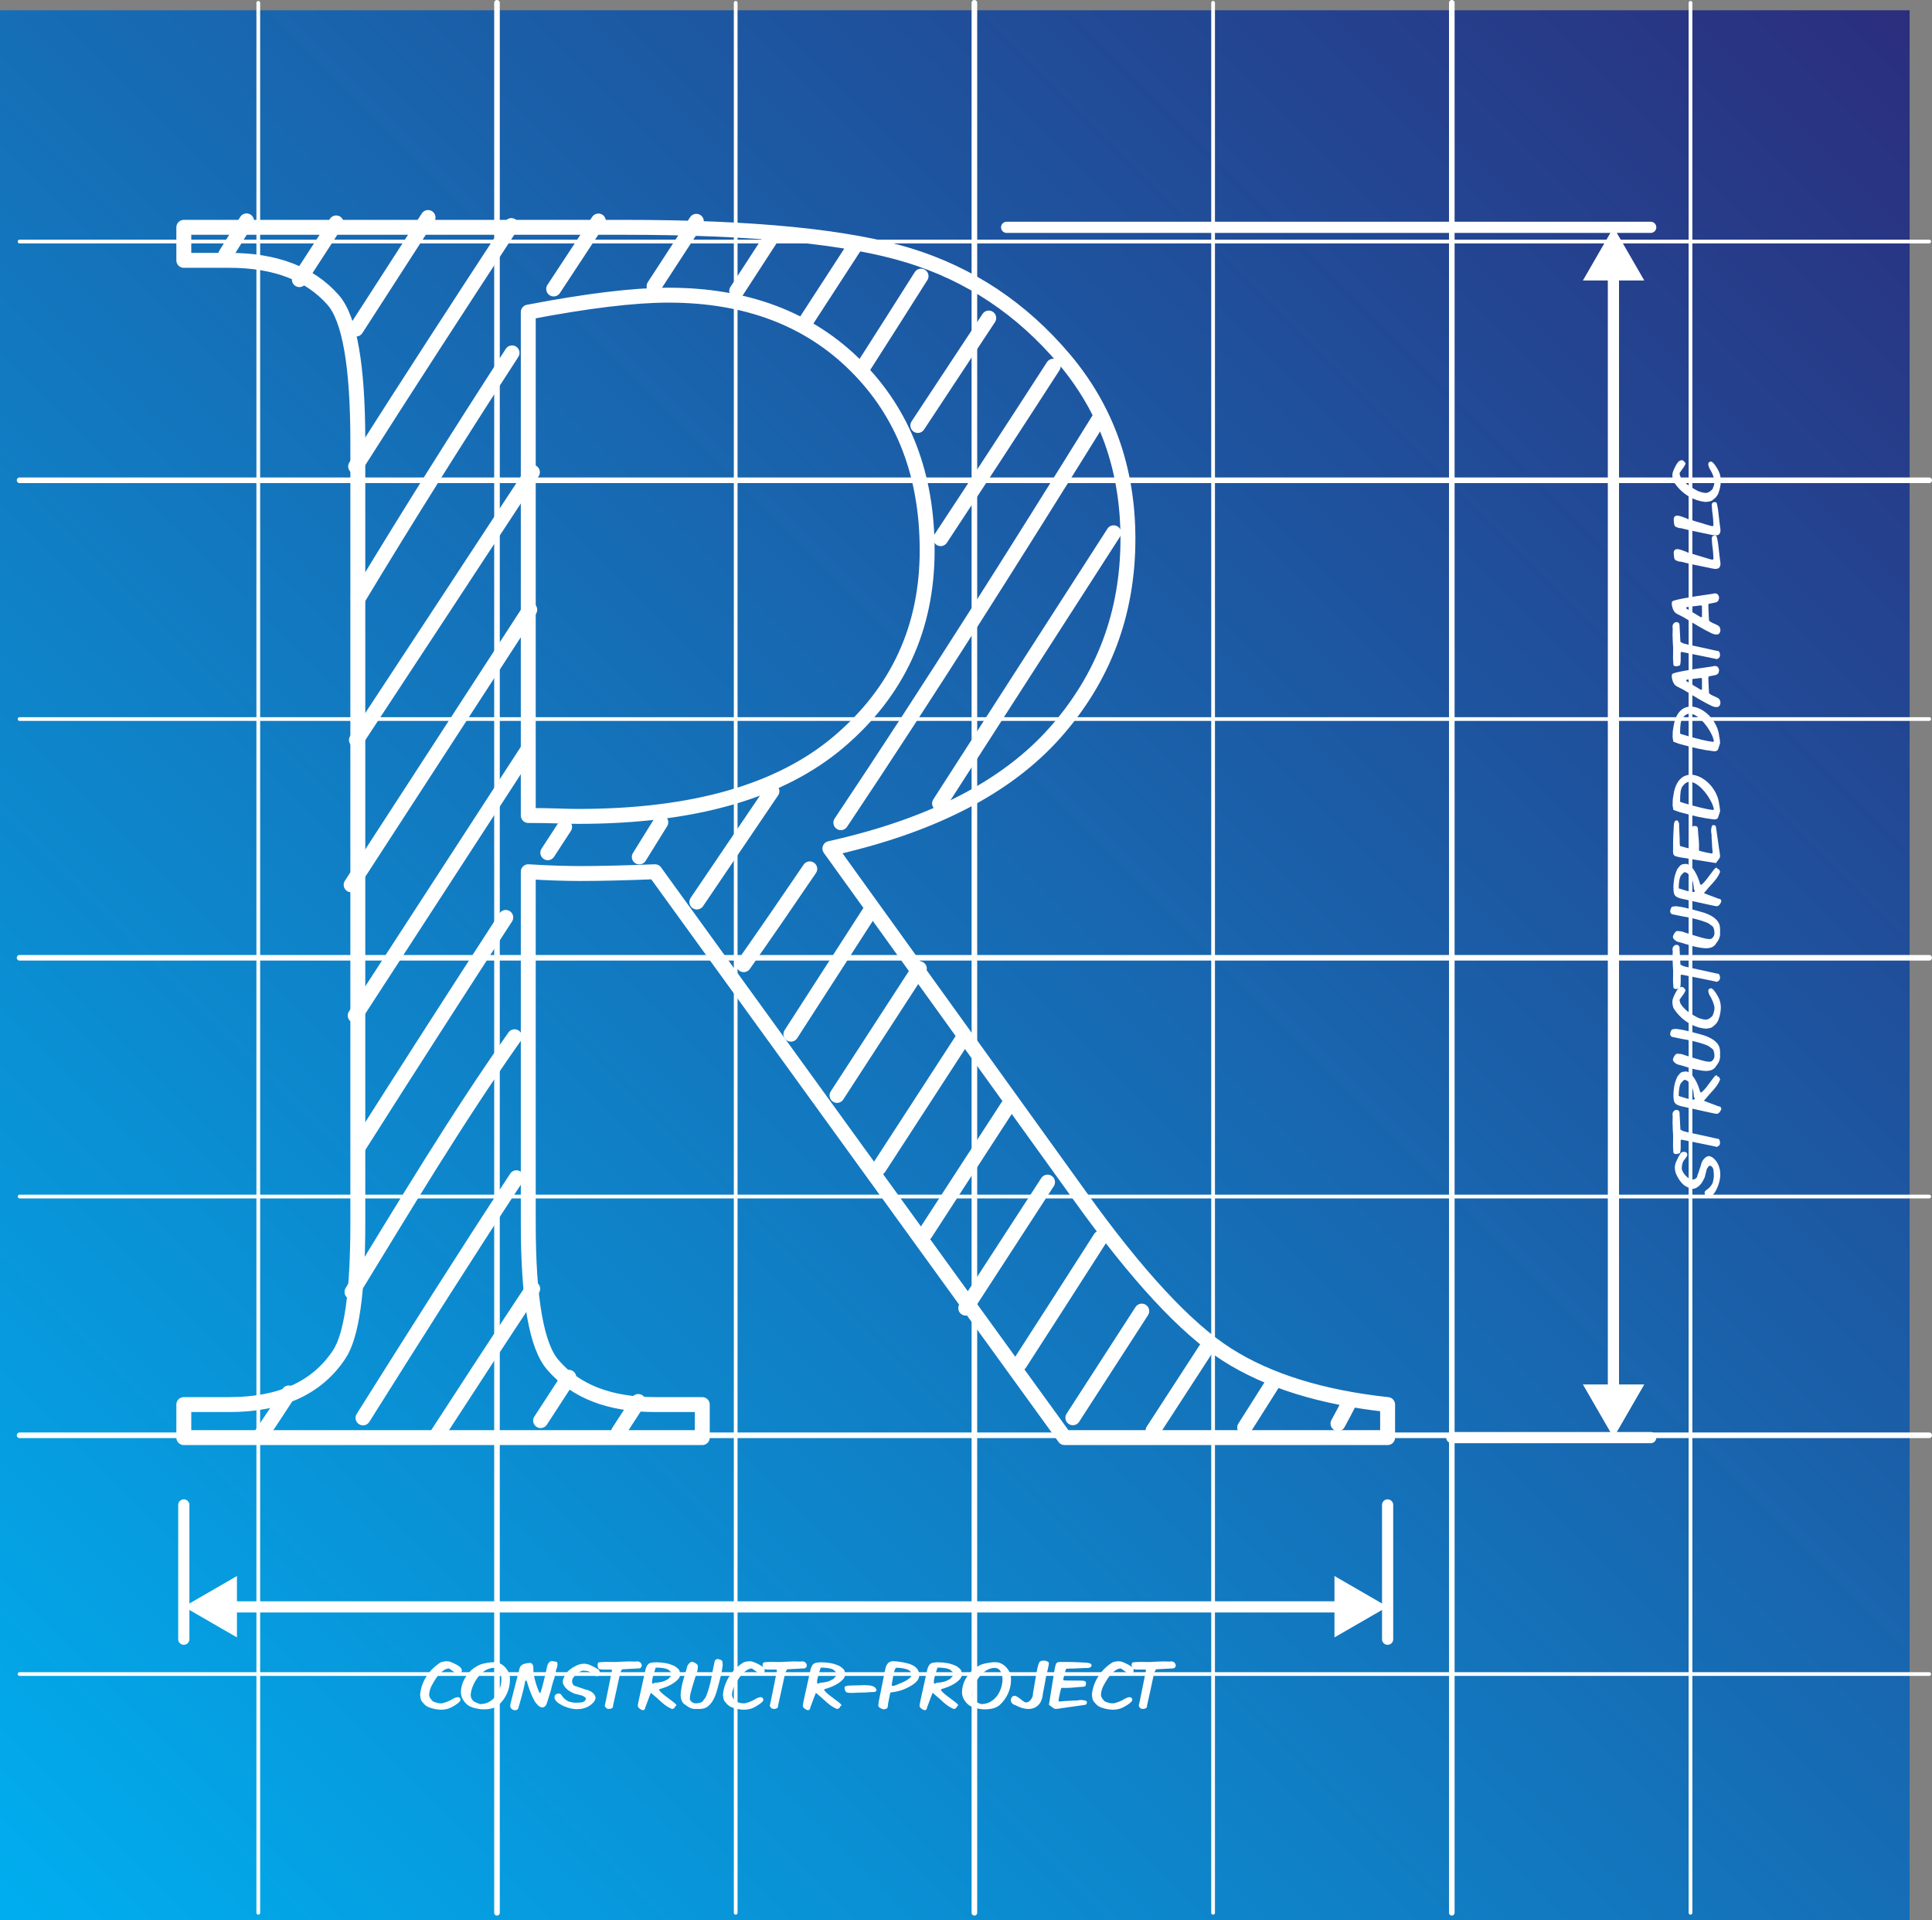 <?xml version="1.0" encoding="utf-8"?>
<!-- Generator: Adobe Illustrator 15.1.0, SVG Export Plug-In . SVG Version: 6.00 Build 0)  -->
<!DOCTYPE svg PUBLIC "-//W3C//DTD SVG 1.1//EN" "http://www.w3.org/Graphics/SVG/1.1/DTD/svg11.dtd">
<svg version="1.1" id="Layer_1" xmlns="http://www.w3.org/2000/svg" xmlns:xlink="http://www.w3.org/1999/xlink" x="0px" y="0px"
	 width="259px" height="257.375px" viewBox="0 0 259 257.375" enable-background="new 0 0 259 257.375" xml:space="preserve">
<rect x="0" y="0" width="259" height="257.375" fill="#808080" stroke="none"/>
<linearGradient id="SVGID_1_" gradientUnits="userSpaceOnUse" x1="9.765625e-004" y1="257.376" x2="256.001" y2="1.376">
	<stop  offset="0" style="stop-color:#00AEEF"/>
	<stop  offset="1" style="stop-color:#2B2E7D"/>
</linearGradient>
<rect y="1.375" fill="url(#SVGID_1_)" width="256" height="256"/>
<g>
	<path fill="#FFFFFF" d="M60.215,223.632h-0.027c-0.21,0-0.414,0.062-0.612,0.185c-0.198,0.123-0.381,0.274-0.549,0.455
		c-0.234,0.216-0.45,0.479-0.648,0.787c-0.198,0.309-0.381,0.625-0.549,0.949c-0.156,0.324-0.252,0.654-0.288,0.99
		c-0.006,0.018-0.009,0.063-0.009,0.135v0.108c0.03,0.168,0.094,0.318,0.193,0.45s0.206,0.252,0.319,0.359
		c0.27,0.108,0.477,0.178,0.621,0.207c0.144,0.03,0.264,0.045,0.36,0.045c0.168,0,0.279-0.009,0.333-0.026
		c0.306-0.084,0.555-0.17,0.747-0.257s0.366-0.173,0.522-0.257h-0.018c0.06-0.048,0.131-0.09,0.212-0.126
		c0.081-0.036,0.157-0.065,0.229-0.09c0.072-0.023,0.133-0.042,0.184-0.054c0.051-0.012,0.08-0.019,0.085-0.019h0.036
		c0.252,0,0.378,0.147,0.378,0.441v-0.018c-0.03,0.06-0.067,0.116-0.112,0.171c-0.045,0.054-0.119,0.123-0.221,0.207
		c-0.372,0.281-0.733,0.499-1.084,0.652c-0.351,0.152-0.751,0.229-1.201,0.229c-0.108,0-0.212-0.006-0.311-0.019
		c-0.099-0.012-0.197-0.023-0.292-0.035c-0.336-0.049-0.666-0.134-0.99-0.257c-0.324-0.123-0.594-0.329-0.81-0.616l-0.198-0.234
		c-0.054-0.102-0.095-0.208-0.122-0.319s-0.046-0.248-0.059-0.41c-0.006-0.018-0.009-0.051-0.009-0.099v-0.117
		c0.048-0.443,0.15-0.873,0.306-1.287c0.156-0.414,0.355-0.804,0.599-1.17c0.243-0.365,0.523-0.7,0.842-1.003
		c0.318-0.303,0.663-0.568,1.035-0.797c0.156-0.048,0.3-0.082,0.432-0.104c0.132-0.021,0.246-0.031,0.342-0.031
		c0.09,0,0.176,0.008,0.257,0.022s0.168,0.039,0.261,0.072c0.093,0.032,0.2,0.076,0.32,0.13c0.12,0.055,0.261,0.123,0.423,0.207
		c0.204,0.103,0.374,0.212,0.508,0.329c0.135,0.116,0.221,0.253,0.257,0.409v0.072c0.006,0.012,0.009,0.029,0.009,0.054
		c0,0.072-0.042,0.154-0.126,0.247c-0.084,0.094-0.195,0.173-0.333,0.239c-0.006,0-0.046-0.02-0.122-0.059s-0.143-0.075-0.203-0.108
		s-0.096-0.053-0.108-0.059L60.215,223.632z"/>
	<path fill="#FFFFFF" d="M66.479,222.795c0.126,0.019,0.261,0.053,0.405,0.104s0.291,0.128,0.441,0.229
		c0.15,0.103,0.295,0.231,0.437,0.387c0.141,0.156,0.274,0.352,0.4,0.585c0.054,0.108,0.095,0.221,0.122,0.338
		s0.046,0.232,0.059,0.347c0.006,0.03,0.01,0.063,0.014,0.099c0.003,0.036,0.004,0.069,0.004,0.1v0.197
		c0,0.282-0.032,0.575-0.095,0.878s-0.159,0.602-0.288,0.896c-0.129,0.294-0.294,0.58-0.495,0.859
		c-0.201,0.279-0.437,0.535-0.707,0.77c-0.24,0.186-0.522,0.319-0.846,0.4c-0.324,0.081-0.684,0.122-1.08,0.122
		c-0.138,0-0.267-0.005-0.387-0.014c-0.12-0.01-0.246-0.029-0.378-0.059c-0.48-0.078-0.873-0.201-1.179-0.369
		s-0.561-0.42-0.765-0.756v0.009c-0.12-0.174-0.202-0.334-0.248-0.481c-0.045-0.147-0.076-0.289-0.094-0.428
		c-0.006-0.018-0.009-0.057-0.009-0.117v-0.135c0-0.27,0.041-0.552,0.122-0.846s0.197-0.581,0.347-0.859
		c0.15-0.279,0.332-0.545,0.544-0.797s0.452-0.474,0.715-0.666c0.048-0.03,0.12-0.075,0.216-0.135
		c0.096-0.06,0.222-0.135,0.378-0.226c0.18-0.102,0.418-0.187,0.715-0.256s0.653-0.128,1.066-0.176H66.479z M65.926,223.569
		c-0.075,0.012-0.143,0.026-0.203,0.045c-0.252,0.06-0.492,0.163-0.72,0.311c-0.228,0.146-0.438,0.32-0.63,0.521
		c-0.192,0.201-0.366,0.422-0.522,0.662c-0.156,0.239-0.288,0.482-0.396,0.729c-0.108,0.246-0.193,0.487-0.256,0.725
		s-0.098,0.451-0.104,0.644c0,0.018,0.003,0.03,0.009,0.036c0.012,0.216,0.081,0.411,0.207,0.585s0.309,0.3,0.549,0.378
		c0.108,0.054,0.216,0.101,0.324,0.14c0.108,0.039,0.195,0.059,0.261,0.059c0.474-0.019,0.886-0.139,1.237-0.36
		s0.639-0.496,0.864-0.823s0.393-0.68,0.504-1.058c0.111-0.378,0.167-0.732,0.167-1.063c0-0.048-0.001-0.097-0.004-0.148
		c-0.003-0.051-0.008-0.1-0.014-0.148c-0.03-0.204-0.084-0.409-0.162-0.616s-0.192-0.364-0.342-0.473
		c-0.174-0.107-0.348-0.162-0.522-0.162C66.083,223.551,66,223.557,65.926,223.569z"/>
	<path fill="#FFFFFF" d="M74.615,222.732c0.078,0.077,0.117,0.194,0.117,0.351c0,0.12-0.018,0.244-0.054,0.373
		c-0.036,0.13-0.078,0.248-0.126,0.355c-0.018,0.156-0.045,0.314-0.081,0.473c-0.036,0.159-0.072,0.31-0.108,0.45
		c-0.036,0.142-0.071,0.261-0.104,0.36c-0.033,0.099-0.059,0.166-0.077,0.202c-0.018,0.061-0.042,0.142-0.072,0.243
		c-0.03,0.103-0.06,0.209-0.09,0.319c-0.03,0.111-0.059,0.219-0.086,0.324c-0.027,0.104-0.046,0.19-0.058,0.257
		c-0.024,0.102-0.045,0.183-0.063,0.242c-0.018,0.061-0.045,0.147-0.081,0.262c-0.036,0.113-0.087,0.275-0.153,0.485
		s-0.162,0.517-0.288,0.918c-0.054,0.156-0.132,0.279-0.234,0.369s-0.222,0.135-0.36,0.135c-0.12,0-0.246-0.04-0.378-0.121
		c-0.132-0.081-0.267-0.212-0.405-0.392c-0.066-0.06-0.15-0.177-0.252-0.351s-0.213-0.394-0.333-0.657s-0.241-0.568-0.364-0.913
		c-0.123-0.346-0.242-0.722-0.355-1.13l-0.036-0.027l-0.117,0.009l-0.045,0.036c-0.03,0.181-0.069,0.382-0.117,0.604
		c-0.048,0.222-0.101,0.45-0.158,0.684c-0.057,0.234-0.117,0.465-0.18,0.693c-0.063,0.228-0.122,0.439-0.176,0.635
		c-0.054,0.194-0.104,0.365-0.148,0.513s-0.08,0.254-0.104,0.319v0.045c-0.018,0.156-0.074,0.267-0.167,0.333
		c-0.093,0.066-0.2,0.1-0.319,0.1c-0.072,0-0.147-0.014-0.225-0.041c-0.078-0.027-0.147-0.066-0.207-0.117s-0.109-0.111-0.148-0.18
		c-0.039-0.069-0.059-0.146-0.059-0.229v-0.072c0-0.023,0.003-0.054,0.009-0.09c0.006-0.036,0.018-0.096,0.036-0.18
		s0.046-0.203,0.085-0.355c0.039-0.153,0.091-0.361,0.158-0.626c0.066-0.264,0.15-0.593,0.252-0.985s0.225-0.871,0.369-1.436
		c0.036-0.138,0.073-0.282,0.112-0.432c0.039-0.15,0.08-0.303,0.122-0.459c0.036-0.174,0.075-0.329,0.117-0.464
		s0.114-0.249,0.216-0.342s0.246-0.168,0.432-0.226c0.186-0.057,0.438-0.094,0.756-0.112c0.102,0.006,0.183,0.039,0.243,0.1
		c0.06,0.06,0.104,0.135,0.135,0.225c0.03,0.09,0.048,0.189,0.054,0.297c0.006,0.108,0.009,0.213,0.009,0.315v0.144
		c0,0.084,0.001,0.157,0.004,0.221c0.003,0.063,0.014,0.112,0.032,0.148c0.036,0.222,0.076,0.436,0.122,0.639
		c0.045,0.204,0.099,0.41,0.162,0.617s0.135,0.418,0.216,0.634c0.081,0.217,0.172,0.441,0.274,0.676l0.117-0.01l0.027-0.018
		c0.066-0.192,0.132-0.408,0.198-0.648c0.066-0.239,0.129-0.482,0.189-0.729s0.119-0.487,0.176-0.725
		c0.057-0.237,0.106-0.447,0.148-0.63s0.087-0.389,0.135-0.616c0.018-0.097,0.042-0.194,0.072-0.293
		c0.03-0.099,0.07-0.188,0.122-0.27c0.051-0.081,0.112-0.152,0.185-0.212c0.072-0.06,0.159-0.099,0.261-0.117L74.615,222.732z"/>
	<path fill="#FFFFFF" d="M77.415,223.173c0.138-0.054,0.28-0.098,0.427-0.13c0.147-0.033,0.292-0.05,0.437-0.05
		c0.006-0.006,0.03-0.009,0.072-0.009c0.282,0.029,0.529,0.091,0.742,0.185c0.213,0.093,0.434,0.199,0.662,0.319
		c0.192,0.102,0.334,0.186,0.428,0.252c0.093,0.065,0.157,0.149,0.193,0.252c0.012,0.03,0.021,0.067,0.027,0.112
		s0.009,0.089,0.009,0.131c0,0.12-0.03,0.22-0.09,0.301s-0.168,0.122-0.324,0.122h-0.045c-0.06-0.012-0.135-0.048-0.225-0.108
		c-0.09-0.06-0.204-0.144-0.342-0.252c-0.084-0.078-0.18-0.143-0.288-0.193c-0.108-0.051-0.218-0.09-0.329-0.117
		c-0.111-0.026-0.222-0.045-0.333-0.054c-0.111-0.009-0.211-0.014-0.302-0.014h-0.036c-0.276,0.084-0.525,0.219-0.747,0.405
		c-0.222,0.186-0.402,0.384-0.54,0.594c-0.078,0.12-0.117,0.258-0.117,0.414c0,0.174,0.048,0.328,0.144,0.464
		c0.096,0.135,0.228,0.208,0.396,0.22c0.024,0,0.039,0.004,0.045,0.01c0.216,0.09,0.429,0.166,0.639,0.229
		c0.21,0.063,0.417,0.133,0.621,0.211c0.342,0.066,0.615,0.181,0.819,0.342c0.204,0.162,0.348,0.337,0.432,0.522
		c0.012,0.048,0.022,0.102,0.031,0.162c0.009,0.06,0.017,0.102,0.022,0.126c0,0.012-0.024,0.081-0.072,0.207
		s-0.129,0.252-0.243,0.378c-0.132,0.144-0.283,0.274-0.454,0.392c-0.171,0.117-0.371,0.217-0.599,0.302
		c-0.12,0.029-0.245,0.065-0.374,0.107s-0.287,0.063-0.473,0.063c-0.048,0.006-0.098,0.01-0.148,0.013s-0.101,0.005-0.148,0.005
		c-0.198,0-0.41-0.021-0.634-0.063c-0.225-0.042-0.449-0.101-0.671-0.176c-0.222-0.075-0.435-0.162-0.639-0.261
		c-0.204-0.1-0.384-0.207-0.54-0.324c-0.156-0.117-0.281-0.24-0.374-0.369c-0.093-0.129-0.14-0.26-0.14-0.392
		s0.048-0.255,0.144-0.369l0.009-0.009c0.066-0.066,0.152-0.104,0.257-0.112s0.199-0.02,0.283-0.031v0.009
		c0.09,0.048,0.161,0.104,0.212,0.166c0.051,0.063,0.097,0.128,0.139,0.193c0.102,0.156,0.228,0.293,0.378,0.41
		s0.306,0.217,0.468,0.301c0.12,0.03,0.225,0.056,0.315,0.077c0.09,0.021,0.172,0.037,0.248,0.049
		c0.075,0.013,0.146,0.021,0.211,0.027s0.138,0.009,0.216,0.009c0.036,0,0.098-0.001,0.185-0.004s0.176-0.008,0.266-0.014
		s0.174-0.014,0.252-0.022s0.126-0.02,0.144-0.031c0.036-0.006,0.081-0.021,0.135-0.045c0.054-0.024,0.106-0.056,0.158-0.095
		c0.051-0.039,0.095-0.084,0.13-0.135c0.036-0.052,0.054-0.106,0.054-0.167v-0.036c-0.006-0.048-0.026-0.093-0.059-0.135
		c-0.033-0.042-0.101-0.087-0.203-0.135c-0.042-0.061-0.15-0.114-0.324-0.162c-0.174-0.048-0.354-0.093-0.54-0.135
		c-0.102-0.024-0.201-0.049-0.297-0.072c-0.096-0.024-0.186-0.057-0.27-0.1c-0.03-0.023-0.065-0.045-0.104-0.063
		c-0.039-0.018-0.085-0.039-0.14-0.063c-0.138-0.065-0.274-0.148-0.41-0.247c-0.135-0.099-0.256-0.21-0.364-0.333
		s-0.198-0.255-0.27-0.396c-0.072-0.141-0.111-0.283-0.117-0.427c0-0.139,0.032-0.282,0.095-0.433
		c0.063-0.149,0.143-0.314,0.238-0.495c0.114-0.21,0.303-0.426,0.567-0.647c0.264-0.222,0.567-0.414,0.909-0.576L77.415,223.173z"/>
	<path fill="#FFFFFF" d="M83.399,223.74c-0.06,0.096-0.108,0.175-0.144,0.238s-0.069,0.147-0.099,0.252
		c-0.03,0.105-0.066,0.249-0.108,0.432c-0.042,0.184-0.098,0.438-0.167,0.766s-0.159,0.747-0.27,1.26
		c-0.111,0.513-0.253,1.153-0.428,1.922v0.063c0,0.138-0.057,0.235-0.171,0.293c-0.114,0.057-0.234,0.085-0.36,0.085
		c-0.09,0-0.172-0.012-0.248-0.036c-0.075-0.023-0.122-0.054-0.14-0.09v0.009c-0.084-0.102-0.136-0.174-0.157-0.216
		s-0.032-0.093-0.032-0.152c0.006-0.013,0.014-0.032,0.022-0.059c0.009-0.027,0.024-0.089,0.045-0.185
		c0.021-0.096,0.051-0.239,0.09-0.428c0.039-0.189,0.093-0.453,0.162-0.792c0.069-0.339,0.156-0.768,0.261-1.287
		c0.105-0.519,0.232-1.153,0.383-1.903l-0.009-0.045l0.009,0.009l-0.081-0.099h-1.008c-0.132,0-0.248-0.006-0.346-0.019
		c-0.099-0.012-0.212-0.032-0.338-0.063c-0.042-0.072-0.078-0.158-0.108-0.257c-0.03-0.099-0.045-0.193-0.045-0.283
		s0.018-0.17,0.054-0.238c0.036-0.069,0.099-0.11,0.189-0.122c0.234-0.012,0.408-0.022,0.522-0.031
		c0.114-0.009,0.21-0.014,0.288-0.014h0.153c0.06,0,0.141,0.002,0.243,0.005c0.102,0.003,0.24,0.004,0.414,0.004h0.711
		c0.066-0.006,0.172-0.014,0.319-0.022s0.298-0.017,0.455-0.022c0.156-0.006,0.297-0.011,0.423-0.014s0.201-0.004,0.225-0.004
		c0.024-0.006,0.048-0.01,0.072-0.01s0.048,0,0.072,0h0.144c0.156,0,0.304,0.004,0.445,0.01s0.256,0.009,0.347,0.009
		c0.078-0.019,0.15-0.027,0.216-0.027c0.198,0,0.353,0.058,0.463,0.171c0.111,0.114,0.167,0.237,0.167,0.369
		c0,0.084-0.022,0.162-0.067,0.234s-0.119,0.126-0.22,0.162L83.399,223.74z"/>
	<path fill="#FFFFFF" d="M91.184,224.541c-0.048,0.21-0.162,0.409-0.342,0.599c-0.18,0.188-0.399,0.363-0.657,0.521
		c-0.258,0.159-0.539,0.301-0.842,0.424c-0.303,0.123-0.602,0.223-0.896,0.301l-0.054,0.055l-0.027,0.081l0.009,0.035
		c0.174,0.217,0.392,0.427,0.652,0.63c0.261,0.204,0.513,0.396,0.756,0.572c0.243,0.177,0.452,0.334,0.625,0.473
		c0.174,0.138,0.261,0.249,0.261,0.333c0,0.071-0.06,0.12-0.18,0.144c0,0.12-0.038,0.201-0.112,0.243
		c-0.075,0.042-0.167,0.081-0.274,0.117c-0.366-0.156-0.687-0.34-0.963-0.55c-0.276-0.21-0.562-0.455-0.855-0.737
		c-0.048-0.036-0.081-0.063-0.099-0.081c-0.018-0.019-0.033-0.033-0.045-0.045h0.009c-0.138-0.114-0.279-0.234-0.423-0.36
		s-0.294-0.255-0.45-0.387h-0.027c-0.06,0.132-0.126,0.294-0.198,0.485c-0.072,0.192-0.143,0.383-0.211,0.572
		c-0.069,0.188-0.132,0.358-0.189,0.508c-0.057,0.15-0.098,0.249-0.122,0.298l-0.018,0.035v0.019c0,0.113-0.03,0.208-0.09,0.283
		s-0.138,0.112-0.234,0.112h-0.018c-0.048,0-0.116-0.023-0.203-0.071c-0.087-0.049-0.146-0.085-0.175-0.108
		c-0.18-0.12-0.276-0.249-0.288-0.387v-0.072c0-0.024,0.003-0.056,0.009-0.095c0.006-0.039,0.02-0.112,0.041-0.221
		c0.021-0.107,0.053-0.262,0.095-0.463s0.102-0.478,0.18-0.828c0.078-0.352,0.175-0.791,0.292-1.318
		c0.117-0.528,0.259-1.173,0.427-1.936c0.006-0.018,0.018-0.052,0.036-0.104c0.018-0.051,0.039-0.106,0.063-0.166
		s0.051-0.118,0.081-0.176c0.03-0.057,0.06-0.104,0.09-0.14v0.01c0.066-0.091,0.146-0.158,0.239-0.203
		c0.093-0.045,0.19-0.076,0.292-0.095c0.102-0.018,0.207-0.028,0.315-0.031c0.108-0.003,0.213-0.008,0.315-0.014
		c0.378,0,0.771,0.033,1.179,0.1c0.408,0.065,0.846,0.207,1.314,0.423c0.21,0.149,0.368,0.279,0.473,0.387
		c0.105,0.108,0.169,0.246,0.193,0.414L91.184,224.541z M89.951,224.64c0.03-0.071,0.057-0.136,0.081-0.193
		c0.024-0.057,0.036-0.098,0.036-0.121c-0.006-0.042-0.024-0.084-0.054-0.126c-0.03-0.042-0.064-0.084-0.104-0.126
		s-0.08-0.08-0.121-0.112c-0.042-0.033-0.075-0.064-0.099-0.095l-0.018-0.019h0.009c-0.108-0.077-0.237-0.138-0.387-0.18
		s-0.308-0.075-0.473-0.099c-0.165-0.024-0.329-0.039-0.49-0.045c-0.162-0.006-0.306-0.01-0.432-0.01
		c-0.006,0.03-0.035,0.122-0.085,0.274c-0.051,0.153-0.106,0.329-0.167,0.527c-0.06,0.197-0.114,0.398-0.162,0.603
		s-0.072,0.372-0.072,0.504c0,0.162,0.042,0.243,0.126,0.243c0.06,0,0.138-0.039,0.234-0.117c0.18-0.012,0.346-0.026,0.5-0.045
		c0.153-0.018,0.3-0.045,0.441-0.081s0.28-0.084,0.418-0.144c0.138-0.061,0.285-0.136,0.441-0.226l0.018-0.009L89.951,224.64z"/>
	<path fill="#FFFFFF" d="M95.828,222.57c0.018-0.019,0.063-0.058,0.135-0.117c0.072-0.06,0.138-0.09,0.198-0.09
		c0.048,0,0.105,0.006,0.171,0.018c0.066,0.013,0.13,0.03,0.193,0.054c0.063,0.024,0.122,0.053,0.176,0.086
		c0.054,0.033,0.093,0.07,0.117,0.112c0.03,0.12,0.048,0.22,0.054,0.297c0.006,0.078,0.009,0.171,0.009,0.279
		c-0.042,0.372-0.106,0.756-0.193,1.152c-0.087,0.396-0.179,0.771-0.274,1.125c-0.102,0.408-0.216,0.821-0.342,1.241
		c-0.126,0.421-0.285,0.803-0.477,1.148c-0.192,0.345-0.428,0.627-0.707,0.846c-0.279,0.219-0.62,0.328-1.021,0.328H93.83
		c-0.018,0-0.03,0.003-0.036,0.009h-0.072c-0.066,0-0.13-0.001-0.193-0.004s-0.122-0.005-0.176-0.005
		c-0.06,0-0.105,0.003-0.135,0.009c-0.229,0-0.449-0.043-0.662-0.13s-0.458-0.241-0.733-0.464l-0.063-0.026
		c-0.198-0.168-0.333-0.36-0.405-0.576c-0.072-0.216-0.108-0.438-0.108-0.666c0-0.114,0.006-0.227,0.018-0.338
		c0.012-0.111,0.027-0.221,0.045-0.328c0.024-0.162,0.046-0.3,0.067-0.414s0.042-0.222,0.063-0.324
		c0.021-0.102,0.046-0.205,0.077-0.311c0.03-0.104,0.064-0.229,0.104-0.373c0.039-0.145,0.088-0.313,0.148-0.509
		s0.132-0.434,0.216-0.716c0.042-0.162,0.077-0.292,0.104-0.392c0.027-0.099,0.046-0.16,0.059-0.185v0.01l0.009-0.055
		c0.138-0.216,0.253-0.358,0.346-0.427c0.093-0.069,0.194-0.104,0.302-0.104c0.072,0.018,0.151,0.046,0.238,0.085
		s0.168,0.084,0.243,0.135c0.075,0.052,0.14,0.108,0.193,0.171c0.054,0.063,0.081,0.128,0.081,0.194v0.018
		c-0.018,0.18-0.028,0.305-0.031,0.374c-0.003,0.068-0.011,0.127-0.023,0.175c-0.012,0.048-0.028,0.105-0.049,0.171
		c-0.021,0.066-0.062,0.187-0.122,0.36s-0.139,0.422-0.238,0.742c-0.099,0.321-0.229,0.758-0.392,1.31
		c-0.066,0.229-0.119,0.436-0.158,0.621c-0.039,0.187-0.058,0.349-0.058,0.486c-0.006,0.023-0.009,0.054-0.009,0.09
		c0,0.108,0.03,0.202,0.09,0.283c0.06,0.081,0.13,0.148,0.211,0.203c0.081,0.054,0.162,0.093,0.243,0.116
		c0.081,0.024,0.146,0.036,0.194,0.036h0.045c0.036,0,0.088-0.001,0.157-0.004s0.147-0.013,0.234-0.027
		c0.087-0.015,0.175-0.037,0.265-0.067c0.09-0.03,0.171-0.072,0.243-0.126l0.027-0.036l0.333-0.441
		c0.06-0.084,0.122-0.203,0.185-0.359s0.126-0.33,0.189-0.522c0.063-0.191,0.123-0.393,0.18-0.603
		c0.057-0.21,0.109-0.414,0.157-0.612c0.084-0.342,0.146-0.622,0.185-0.842c0.039-0.219,0.074-0.424,0.104-0.616L95.828,222.57z"/>
	<path fill="#FFFFFF" d="M100.814,223.632h-0.027c-0.21,0-0.414,0.062-0.612,0.185c-0.198,0.123-0.381,0.274-0.549,0.455
		c-0.234,0.216-0.45,0.479-0.648,0.787c-0.198,0.309-0.381,0.625-0.549,0.949c-0.156,0.324-0.252,0.654-0.288,0.99
		c-0.006,0.018-0.009,0.063-0.009,0.135v0.108c0.03,0.168,0.094,0.318,0.193,0.45s0.206,0.252,0.319,0.359
		c0.27,0.108,0.477,0.178,0.621,0.207c0.144,0.03,0.264,0.045,0.36,0.045c0.168,0,0.279-0.009,0.333-0.026
		c0.306-0.084,0.555-0.17,0.747-0.257s0.366-0.173,0.522-0.257h-0.018c0.06-0.048,0.131-0.09,0.212-0.126
		c0.081-0.036,0.157-0.065,0.229-0.09c0.072-0.023,0.133-0.042,0.184-0.054c0.051-0.012,0.08-0.019,0.085-0.019h0.036
		c0.252,0,0.378,0.147,0.378,0.441v-0.018c-0.03,0.06-0.067,0.116-0.112,0.171c-0.045,0.054-0.119,0.123-0.221,0.207
		c-0.372,0.281-0.733,0.499-1.084,0.652c-0.351,0.152-0.751,0.229-1.201,0.229c-0.108,0-0.212-0.006-0.311-0.019
		c-0.099-0.012-0.197-0.023-0.292-0.035c-0.336-0.049-0.666-0.134-0.99-0.257c-0.324-0.123-0.594-0.329-0.81-0.616l-0.198-0.234
		c-0.054-0.102-0.095-0.208-0.122-0.319s-0.046-0.248-0.059-0.41c-0.006-0.018-0.009-0.051-0.009-0.099v-0.117
		c0.048-0.443,0.15-0.873,0.306-1.287c0.156-0.414,0.355-0.804,0.599-1.17c0.243-0.365,0.523-0.7,0.842-1.003
		c0.318-0.303,0.663-0.568,1.035-0.797c0.156-0.048,0.3-0.082,0.432-0.104c0.132-0.021,0.246-0.031,0.342-0.031
		c0.09,0,0.176,0.008,0.257,0.022s0.168,0.039,0.261,0.072c0.093,0.032,0.2,0.076,0.32,0.13c0.12,0.055,0.261,0.123,0.423,0.207
		c0.204,0.103,0.374,0.212,0.508,0.329c0.135,0.116,0.221,0.253,0.257,0.409v0.072c0.006,0.012,0.009,0.029,0.009,0.054
		c0,0.072-0.042,0.154-0.126,0.247c-0.084,0.094-0.195,0.173-0.333,0.239c-0.006,0-0.046-0.02-0.122-0.059s-0.143-0.075-0.203-0.108
		s-0.096-0.053-0.108-0.059L100.814,223.632z"/>
	<path fill="#FFFFFF" d="M105.521,223.74c-0.06,0.096-0.108,0.175-0.144,0.238s-0.069,0.147-0.099,0.252
		c-0.03,0.105-0.066,0.249-0.108,0.432c-0.042,0.184-0.098,0.438-0.167,0.766s-0.159,0.747-0.27,1.26
		c-0.111,0.513-0.253,1.153-0.428,1.922v0.063c0,0.138-0.057,0.235-0.171,0.293c-0.114,0.057-0.234,0.085-0.36,0.085
		c-0.09,0-0.172-0.012-0.248-0.036c-0.075-0.023-0.122-0.054-0.14-0.09v0.009c-0.084-0.102-0.136-0.174-0.157-0.216
		s-0.032-0.093-0.032-0.152c0.006-0.013,0.014-0.032,0.022-0.059c0.009-0.027,0.024-0.089,0.045-0.185
		c0.021-0.096,0.051-0.239,0.09-0.428c0.039-0.189,0.093-0.453,0.162-0.792c0.069-0.339,0.156-0.768,0.261-1.287
		c0.105-0.519,0.232-1.153,0.383-1.903l-0.009-0.045l0.009,0.009l-0.081-0.099h-1.008c-0.132,0-0.248-0.006-0.346-0.019
		c-0.099-0.012-0.212-0.032-0.338-0.063c-0.042-0.072-0.078-0.158-0.108-0.257c-0.03-0.099-0.045-0.193-0.045-0.283
		s0.018-0.17,0.054-0.238c0.036-0.069,0.099-0.11,0.189-0.122c0.234-0.012,0.408-0.022,0.522-0.031
		c0.114-0.009,0.21-0.014,0.288-0.014h0.153c0.06,0,0.141,0.002,0.243,0.005c0.102,0.003,0.24,0.004,0.414,0.004h0.711
		c0.066-0.006,0.172-0.014,0.319-0.022s0.298-0.017,0.455-0.022c0.156-0.006,0.297-0.011,0.423-0.014s0.201-0.004,0.225-0.004
		c0.024-0.006,0.048-0.01,0.072-0.01s0.048,0,0.072,0h0.144c0.156,0,0.304,0.004,0.445,0.01s0.256,0.009,0.347,0.009
		c0.078-0.019,0.15-0.027,0.216-0.027c0.198,0,0.353,0.058,0.463,0.171c0.111,0.114,0.167,0.237,0.167,0.369
		c0,0.084-0.022,0.162-0.067,0.234s-0.119,0.126-0.22,0.162L105.521,223.74z"/>
	<path fill="#FFFFFF" d="M113.306,224.541c-0.048,0.21-0.162,0.409-0.342,0.599c-0.18,0.188-0.399,0.363-0.657,0.521
		c-0.258,0.159-0.539,0.301-0.842,0.424c-0.303,0.123-0.602,0.223-0.896,0.301l-0.054,0.055l-0.027,0.081l0.009,0.035
		c0.174,0.217,0.392,0.427,0.652,0.63c0.261,0.204,0.513,0.396,0.756,0.572c0.243,0.177,0.452,0.334,0.625,0.473
		c0.174,0.138,0.261,0.249,0.261,0.333c0,0.071-0.06,0.12-0.18,0.144c0,0.12-0.038,0.201-0.112,0.243
		c-0.075,0.042-0.167,0.081-0.274,0.117c-0.366-0.156-0.687-0.34-0.963-0.55c-0.276-0.21-0.562-0.455-0.855-0.737
		c-0.048-0.036-0.081-0.063-0.099-0.081c-0.018-0.019-0.033-0.033-0.045-0.045h0.009c-0.138-0.114-0.279-0.234-0.423-0.36
		s-0.294-0.255-0.45-0.387h-0.027c-0.06,0.132-0.126,0.294-0.198,0.485c-0.072,0.192-0.143,0.383-0.211,0.572
		c-0.069,0.188-0.132,0.358-0.189,0.508c-0.057,0.15-0.098,0.249-0.122,0.298l-0.018,0.035v0.019c0,0.113-0.03,0.208-0.09,0.283
		s-0.138,0.112-0.234,0.112h-0.018c-0.048,0-0.116-0.023-0.203-0.071c-0.087-0.049-0.146-0.085-0.175-0.108
		c-0.18-0.12-0.276-0.249-0.288-0.387v-0.072c0-0.024,0.003-0.056,0.009-0.095c0.006-0.039,0.02-0.112,0.041-0.221
		c0.021-0.107,0.053-0.262,0.095-0.463s0.102-0.478,0.18-0.828c0.078-0.352,0.175-0.791,0.292-1.318
		c0.117-0.528,0.259-1.173,0.427-1.936c0.006-0.018,0.018-0.052,0.036-0.104c0.018-0.051,0.039-0.106,0.063-0.166
		s0.051-0.118,0.081-0.176c0.03-0.057,0.06-0.104,0.09-0.14v0.01c0.066-0.091,0.146-0.158,0.239-0.203
		c0.093-0.045,0.19-0.076,0.292-0.095c0.102-0.018,0.207-0.028,0.315-0.031c0.108-0.003,0.213-0.008,0.315-0.014
		c0.378,0,0.771,0.033,1.179,0.1c0.408,0.065,0.846,0.207,1.314,0.423c0.21,0.149,0.368,0.279,0.473,0.387
		c0.105,0.108,0.169,0.246,0.193,0.414L113.306,224.541z M112.073,224.64c0.03-0.071,0.057-0.136,0.081-0.193
		c0.024-0.057,0.036-0.098,0.036-0.121c-0.006-0.042-0.024-0.084-0.054-0.126c-0.03-0.042-0.064-0.084-0.104-0.126
		s-0.08-0.08-0.121-0.112c-0.042-0.033-0.075-0.064-0.099-0.095l-0.018-0.019h0.009c-0.108-0.077-0.237-0.138-0.387-0.18
		s-0.308-0.075-0.473-0.099c-0.165-0.024-0.329-0.039-0.49-0.045c-0.162-0.006-0.306-0.01-0.432-0.01
		c-0.006,0.03-0.035,0.122-0.085,0.274c-0.051,0.153-0.106,0.329-0.167,0.527c-0.06,0.197-0.114,0.398-0.162,0.603
		s-0.072,0.372-0.072,0.504c0,0.162,0.042,0.243,0.126,0.243c0.06,0,0.138-0.039,0.234-0.117c0.18-0.012,0.346-0.026,0.5-0.045
		c0.153-0.018,0.3-0.045,0.441-0.081s0.28-0.084,0.418-0.144c0.138-0.061,0.285-0.136,0.441-0.226l0.018-0.009L112.073,224.64z"/>
	<path fill="#FFFFFF" d="M113.283,226.539c-0.021-0.078-0.038-0.141-0.049-0.189v-0.063c-0.006-0.012-0.009-0.03-0.009-0.054v-0.036
		c0-0.09,0.033-0.148,0.099-0.176c0.066-0.027,0.159-0.053,0.279-0.076h-0.009c0.03-0.006,0.104-0.013,0.22-0.019
		c0.117-0.006,0.253-0.012,0.41-0.018c0.156-0.006,0.321-0.011,0.495-0.014c0.174-0.003,0.336-0.005,0.486-0.005
		c0.06,0,0.122-0.003,0.185-0.009s0.125-0.009,0.185-0.009h0.387c0.276,0,0.534,0.02,0.774,0.059c0.24,0.039,0.438,0.13,0.594,0.274
		c0.03,0.024,0.06,0.066,0.09,0.126c0.03,0.06,0.06,0.123,0.09,0.189c0,0.048-0.008,0.085-0.022,0.112
		c-0.015,0.026-0.05,0.053-0.104,0.076c-0.06,0.042-0.126,0.067-0.198,0.076c-0.072,0.01-0.186,0.014-0.342,0.014h-0.18
		c-0.048,0.013-0.153,0.022-0.315,0.031c-0.162,0.01-0.333,0.017-0.513,0.023c-0.18,0.006-0.348,0.01-0.504,0.013
		c-0.156,0.003-0.252,0.005-0.288,0.005h-0.018c-0.084,0-0.165,0.003-0.243,0.009c-0.078,0.006-0.156,0.013-0.234,0.019
		c-0.09,0-0.174,0.001-0.252,0.004c-0.078,0.003-0.153,0.005-0.225,0.005c-0.174,0-0.321-0.012-0.441-0.036
		c-0.12-0.024-0.204-0.072-0.252-0.145C113.335,226.68,113.304,226.617,113.283,226.539z"/>
	<path fill="#FFFFFF" d="M120.982,226.498c-0.138,0.052-0.285,0.098-0.441,0.14c-0.156,0.042-0.325,0.08-0.508,0.113
		c-0.183,0.032-0.389,0.064-0.617,0.094l-0.081,0.072l-0.009,0.018l0.009-0.009l-0.234,1.197c-0.042,0.15-0.063,0.303-0.063,0.459
		c-0.012,0.084-0.024,0.154-0.036,0.212c-0.012,0.057-0.033,0.104-0.063,0.139c-0.03,0.036-0.07,0.066-0.121,0.091
		c-0.051,0.023-0.119,0.045-0.203,0.063c-0.024,0.012-0.063,0.019-0.117,0.019c-0.072,0-0.151-0.017-0.238-0.05
		s-0.17-0.073-0.248-0.122c-0.078-0.048-0.143-0.099-0.193-0.152c-0.051-0.055-0.077-0.105-0.077-0.153v-0.054
		c0.012-0.156,0.033-0.324,0.063-0.504c0.03-0.181,0.063-0.349,0.099-0.504c0.096-0.469,0.186-0.917,0.27-1.346
		c0.084-0.429,0.174-0.878,0.27-1.346c0.03-0.15,0.06-0.303,0.09-0.459c0.03-0.156,0.057-0.303,0.081-0.441
		c0.048-0.216,0.099-0.41,0.153-0.585c0.054-0.174,0.159-0.342,0.315-0.504c0.078-0.071,0.167-0.129,0.266-0.171
		s0.217-0.063,0.355-0.063h0.027c0.204,0.006,0.423,0.022,0.657,0.049c0.234,0.027,0.463,0.063,0.688,0.108s0.437,0.095,0.634,0.148
		c0.198,0.054,0.363,0.111,0.495,0.171c0.342,0.156,0.593,0.339,0.751,0.549c0.159,0.21,0.253,0.468,0.284,0.774
		c0,0.408-0.165,0.759-0.495,1.053s-0.783,0.57-1.359,0.828C121.256,226.392,121.121,226.447,120.982,226.498z M119.957,225.918
		c0.3-0.114,0.586-0.229,0.86-0.347c0.273-0.117,0.513-0.236,0.72-0.359s0.372-0.249,0.495-0.378c0.123-0.13,0.185-0.266,0.185-0.41
		c0-0.156-0.093-0.324-0.279-0.504c-0.018,0-0.03-0.003-0.036-0.009c-0.018,0-0.027-0.009-0.027-0.027
		c-0.108-0.065-0.235-0.121-0.382-0.166s-0.297-0.081-0.45-0.108c-0.153-0.027-0.305-0.046-0.455-0.059
		c-0.15-0.012-0.282-0.018-0.396-0.018c-0.066,0-0.123,0.042-0.171,0.126s-0.093,0.199-0.135,0.347
		c-0.042,0.146-0.083,0.323-0.122,0.53s-0.08,0.437-0.122,0.688c-0.018,0.103-0.036,0.204-0.054,0.307
		c-0.018,0.102-0.036,0.207-0.054,0.314l0.009,0.027l0.099,0.099l0.027,0.01L119.957,225.918z"/>
	<path fill="#FFFFFF" d="M128.957,224.541c-0.048,0.21-0.162,0.409-0.342,0.599c-0.18,0.188-0.399,0.363-0.657,0.521
		c-0.258,0.159-0.539,0.301-0.842,0.424c-0.303,0.123-0.602,0.223-0.896,0.301l-0.054,0.055l-0.027,0.081l0.009,0.035
		c0.174,0.217,0.392,0.427,0.652,0.63c0.261,0.204,0.513,0.396,0.756,0.572c0.243,0.177,0.452,0.334,0.625,0.473
		c0.174,0.138,0.261,0.249,0.261,0.333c0,0.071-0.06,0.12-0.18,0.144c0,0.12-0.038,0.201-0.112,0.243
		c-0.075,0.042-0.167,0.081-0.274,0.117c-0.366-0.156-0.687-0.34-0.963-0.55c-0.276-0.21-0.562-0.455-0.855-0.737
		c-0.048-0.036-0.081-0.063-0.099-0.081c-0.018-0.019-0.033-0.033-0.045-0.045h0.009c-0.138-0.114-0.279-0.234-0.423-0.36
		s-0.294-0.255-0.45-0.387h-0.027c-0.06,0.132-0.126,0.294-0.198,0.485c-0.072,0.192-0.143,0.383-0.211,0.572
		c-0.069,0.188-0.132,0.358-0.189,0.508c-0.057,0.15-0.098,0.249-0.122,0.298l-0.018,0.035v0.019c0,0.113-0.03,0.208-0.09,0.283
		s-0.138,0.112-0.234,0.112h-0.018c-0.048,0-0.116-0.023-0.203-0.071c-0.087-0.049-0.146-0.085-0.175-0.108
		c-0.18-0.12-0.276-0.249-0.288-0.387v-0.072c0-0.024,0.003-0.056,0.009-0.095c0.006-0.039,0.02-0.112,0.041-0.221
		c0.021-0.107,0.053-0.262,0.095-0.463s0.102-0.478,0.18-0.828c0.078-0.352,0.175-0.791,0.292-1.318
		c0.117-0.528,0.259-1.173,0.427-1.936c0.006-0.018,0.018-0.052,0.036-0.104c0.018-0.051,0.039-0.106,0.063-0.166
		s0.051-0.118,0.081-0.176c0.03-0.057,0.06-0.104,0.09-0.14v0.01c0.066-0.091,0.146-0.158,0.239-0.203
		c0.093-0.045,0.19-0.076,0.292-0.095c0.102-0.018,0.207-0.028,0.315-0.031c0.108-0.003,0.213-0.008,0.315-0.014
		c0.378,0,0.771,0.033,1.179,0.1c0.408,0.065,0.846,0.207,1.314,0.423c0.21,0.149,0.368,0.279,0.473,0.387
		c0.105,0.108,0.169,0.246,0.193,0.414L128.957,224.541z M127.724,224.64c0.03-0.071,0.057-0.136,0.081-0.193
		c0.024-0.057,0.036-0.098,0.036-0.121c-0.006-0.042-0.024-0.084-0.054-0.126c-0.03-0.042-0.064-0.084-0.104-0.126
		s-0.08-0.08-0.121-0.112c-0.042-0.033-0.075-0.064-0.099-0.095l-0.018-0.019h0.009c-0.108-0.077-0.237-0.138-0.387-0.18
		s-0.308-0.075-0.473-0.099c-0.165-0.024-0.329-0.039-0.49-0.045c-0.162-0.006-0.306-0.01-0.432-0.01
		c-0.006,0.03-0.035,0.122-0.085,0.274c-0.051,0.153-0.106,0.329-0.167,0.527c-0.06,0.197-0.114,0.398-0.162,0.603
		s-0.072,0.372-0.072,0.504c0,0.162,0.042,0.243,0.126,0.243c0.06,0,0.138-0.039,0.234-0.117c0.18-0.012,0.346-0.026,0.5-0.045
		c0.153-0.018,0.3-0.045,0.441-0.081s0.28-0.084,0.418-0.144c0.138-0.061,0.285-0.136,0.441-0.226l0.018-0.009L127.724,224.64z"/>
	<path fill="#FFFFFF" d="M133.654,222.795c0.127,0.019,0.262,0.053,0.405,0.104s0.291,0.128,0.44,0.229
		c0.15,0.103,0.296,0.231,0.438,0.387c0.141,0.156,0.273,0.352,0.4,0.585c0.054,0.108,0.094,0.221,0.121,0.338
		s0.047,0.232,0.059,0.347c0.006,0.03,0.01,0.063,0.014,0.099c0.003,0.036,0.004,0.069,0.004,0.1v0.197
		c0,0.282-0.031,0.575-0.094,0.878c-0.063,0.303-0.159,0.602-0.289,0.896c-0.129,0.294-0.293,0.58-0.494,0.859
		s-0.437,0.535-0.707,0.77c-0.24,0.186-0.521,0.319-0.846,0.4s-0.684,0.122-1.08,0.122c-0.139,0-0.268-0.005-0.387-0.014
		c-0.12-0.01-0.246-0.029-0.378-0.059c-0.48-0.078-0.873-0.201-1.179-0.369c-0.307-0.168-0.562-0.42-0.766-0.756v0.009
		c-0.12-0.174-0.202-0.334-0.248-0.481c-0.045-0.147-0.076-0.289-0.094-0.428c-0.006-0.018-0.009-0.057-0.009-0.117v-0.135
		c0-0.27,0.041-0.552,0.122-0.846s0.197-0.581,0.347-0.859c0.15-0.279,0.332-0.545,0.545-0.797c0.213-0.252,0.451-0.474,0.715-0.666
		c0.049-0.03,0.12-0.075,0.217-0.135c0.096-0.06,0.221-0.135,0.377-0.226c0.181-0.102,0.419-0.187,0.716-0.256
		s0.653-0.128,1.066-0.176H133.654z M133.102,223.569c-0.076,0.012-0.143,0.026-0.203,0.045c-0.252,0.06-0.492,0.163-0.72,0.311
		c-0.228,0.146-0.438,0.32-0.63,0.521c-0.192,0.201-0.366,0.422-0.522,0.662c-0.155,0.239-0.288,0.482-0.396,0.729
		c-0.108,0.246-0.193,0.487-0.257,0.725s-0.098,0.451-0.104,0.644c0,0.018,0.003,0.03,0.009,0.036
		c0.012,0.216,0.081,0.411,0.207,0.585s0.309,0.3,0.549,0.378c0.108,0.054,0.217,0.101,0.324,0.14
		c0.108,0.039,0.195,0.059,0.262,0.059c0.473-0.019,0.886-0.139,1.236-0.36c0.352-0.222,0.64-0.496,0.865-0.823
		c0.225-0.327,0.393-0.68,0.504-1.058c0.11-0.378,0.166-0.732,0.166-1.063c0-0.048-0.002-0.097-0.004-0.148
		c-0.004-0.051-0.008-0.1-0.014-0.148c-0.031-0.204-0.084-0.409-0.162-0.616s-0.192-0.364-0.342-0.473
		c-0.175-0.107-0.349-0.162-0.522-0.162C133.258,223.551,133.176,223.557,133.102,223.569z"/>
	<path fill="#FFFFFF" d="M139.738,222.588c0.03-0.006,0.061-0.011,0.09-0.014c0.03-0.003,0.069-0.004,0.117-0.004
		c0.09,0,0.186,0.017,0.288,0.049c0.103,0.033,0.204,0.08,0.306,0.14c0.049,0.03,0.072,0.126,0.072,0.288
		c-0.048,0.258-0.096,0.487-0.144,0.688s-0.095,0.397-0.14,0.59s-0.089,0.389-0.131,0.589c-0.041,0.201-0.08,0.428-0.117,0.68
		c-0.035,0.181-0.074,0.385-0.117,0.612c-0.041,0.229-0.092,0.489-0.152,0.783c-0.066,0.702-0.274,1.223-0.625,1.562
		c-0.352,0.339-0.788,0.508-1.311,0.508c-0.27,0-0.557-0.045-0.859-0.135s-0.616-0.222-0.939-0.396
		c-0.175-0.036-0.314-0.122-0.419-0.257s-0.157-0.274-0.157-0.419v-0.018c0.048-0.198,0.113-0.338,0.197-0.418
		c0.084-0.081,0.18-0.122,0.288-0.122c0.103,0,0.207,0.028,0.315,0.086c0.107,0.057,0.213,0.123,0.314,0.197
		c0.102,0.075,0.203,0.155,0.302,0.239s0.19,0.152,0.274,0.207c0.126,0.102,0.258,0.152,0.396,0.152
		c0.125,0,0.242-0.039,0.351-0.117c0.108-0.077,0.202-0.172,0.284-0.283c0.08-0.11,0.144-0.23,0.188-0.359
		c0.045-0.13,0.067-0.248,0.067-0.356v-0.054c0.156-0.936,0.282-1.688,0.378-2.254c0.097-0.567,0.182-1.005,0.257-1.314
		c0.074-0.309,0.145-0.518,0.211-0.625c0.066-0.108,0.15-0.172,0.252-0.189L139.738,222.588z"/>
	<path fill="#FFFFFF" d="M141.403,223.596c0.042-0.186,0.079-0.334,0.112-0.445c0.033-0.11,0.078-0.196,0.135-0.257
		c0.057-0.06,0.134-0.099,0.23-0.116c0.096-0.019,0.225-0.027,0.387-0.027c0.065,0.006,0.129,0.009,0.188,0.009
		c0.065,0,0.123,0,0.171,0h0.702c0.132,0,0.296,0.003,0.491,0.009c0.194,0.007,0.396,0.014,0.607,0.022
		c0.209,0.01,0.416,0.02,0.621,0.032c0.203,0.012,0.383,0.021,0.539,0.026c0.12,0.013,0.223,0.024,0.307,0.036
		c0.084,0.013,0.152,0.028,0.207,0.05c0.054,0.021,0.099,0.05,0.135,0.085c0.036,0.036,0.068,0.085,0.099,0.145v0.072
		c0,0.054-0.023,0.109-0.071,0.166c-0.049,0.058-0.142,0.101-0.279,0.131c-0.006,0-0.019,0.009-0.036,0.026
		c-0.006,0.007-0.036,0.01-0.09,0.01h-0.343l-1.691,0.071h-0.359c-0.061,0-0.108,0.002-0.145,0.005s-0.07,0.006-0.104,0.009
		s-0.067,0.006-0.104,0.009c-0.036,0.004-0.087,0.008-0.152,0.014l-0.046,0.019l-0.026,0.018h0.008
		c-0.018,0.048-0.045,0.137-0.08,0.266c-0.036,0.129-0.074,0.267-0.113,0.414s-0.074,0.286-0.107,0.418
		c-0.033,0.133-0.056,0.226-0.067,0.279l0.009,0.036l0.063,0.09c0.139,0.019,0.321,0.028,0.55,0.031
		c0.228,0.004,0.456,0.005,0.684,0.005h1.009c0.174,0,0.332,0.014,0.477,0.041c0.145,0.026,0.23,0.1,0.261,0.22v0.171
		c0,0.085-0.019,0.165-0.054,0.243c-0.036,0.078-0.135,0.129-0.297,0.153c-0.018,0-0.055,0.002-0.108,0.005
		s-0.112,0.007-0.175,0.013c-0.063,0.007-0.123,0.011-0.181,0.014s-0.098,0.005-0.122,0.005c-0.252,0.023-0.465,0.043-0.639,0.059
		c-0.174,0.015-0.325,0.026-0.454,0.036c-0.13,0.009-0.243,0.015-0.343,0.018c-0.098,0.003-0.195,0.005-0.292,0.005h-0.188
		c-0.03,0-0.063,0-0.1,0c-0.029,0-0.066-0.003-0.107-0.01h-0.172l-0.053,0.019h-0.01l-0.018,0.009
		c-0.019,0.048-0.047,0.148-0.086,0.302c-0.039,0.152-0.078,0.317-0.117,0.495c-0.039,0.177-0.074,0.35-0.107,0.518
		s-0.053,0.291-0.059,0.368l0.009,0.036l0.081,0.081l0.036,0.009c0.216-0.029,0.437-0.051,0.661-0.063s0.449-0.024,0.671-0.036
		c0.048,0,0.108-0.003,0.18-0.009c0.072-0.006,0.144-0.011,0.216-0.014s0.135-0.008,0.189-0.014
		c0.054-0.006,0.087-0.009,0.099-0.009c0.024,0,0.046,0.002,0.063,0.005s0.039,0.004,0.063,0.004c0.139,0,0.279-0.012,0.424-0.036
		c0.144-0.023,0.281-0.036,0.414-0.036c0.102,0.013,0.219,0.027,0.35,0.046c0.133,0.018,0.229,0.06,0.289,0.126h0.045
		c0.006,0.035,0.009,0.068,0.009,0.099c0,0.024,0,0.048,0,0.072c0,0.065-0.008,0.115-0.022,0.148
		c-0.016,0.033-0.041,0.067-0.076,0.104c-0.013,0.012-0.045,0.026-0.1,0.045c-0.054,0.018-0.145,0.033-0.27,0.045l-2.781,0.396
		h-0.018c-0.192,0.03-0.355,0.058-0.491,0.081c-0.135,0.024-0.286,0.036-0.454,0.036c-0.055,0-0.115-0.02-0.185-0.059
		s-0.143-0.087-0.221-0.144c-0.078-0.058-0.157-0.117-0.238-0.18c-0.081-0.063-0.157-0.119-0.229-0.167L141.403,223.596z"/>
	<path fill="#FFFFFF" d="M150.277,223.632h-0.026c-0.211,0-0.414,0.062-0.612,0.185s-0.381,0.274-0.549,0.455
		c-0.234,0.216-0.45,0.479-0.648,0.787s-0.381,0.625-0.549,0.949c-0.156,0.324-0.252,0.654-0.288,0.99
		c-0.006,0.018-0.009,0.063-0.009,0.135v0.108c0.029,0.168,0.095,0.318,0.193,0.45s0.205,0.252,0.319,0.359
		c0.271,0.108,0.478,0.178,0.621,0.207c0.144,0.03,0.264,0.045,0.36,0.045c0.168,0,0.278-0.009,0.333-0.026
		c0.306-0.084,0.555-0.17,0.747-0.257c0.191-0.087,0.365-0.173,0.521-0.257h-0.018c0.06-0.048,0.13-0.09,0.211-0.126
		s0.158-0.065,0.229-0.09c0.072-0.023,0.134-0.042,0.185-0.054s0.08-0.019,0.086-0.019h0.036c0.252,0,0.378,0.147,0.378,0.441
		v-0.018c-0.03,0.06-0.067,0.116-0.113,0.171c-0.045,0.054-0.118,0.123-0.22,0.207c-0.372,0.281-0.733,0.499-1.085,0.652
		c-0.351,0.152-0.751,0.229-1.201,0.229c-0.108,0-0.212-0.006-0.311-0.019c-0.1-0.012-0.196-0.023-0.293-0.035
		c-0.336-0.049-0.666-0.134-0.989-0.257c-0.324-0.123-0.595-0.329-0.811-0.616l-0.198-0.234c-0.054-0.102-0.094-0.208-0.121-0.319
		s-0.047-0.248-0.059-0.41c-0.006-0.018-0.009-0.051-0.009-0.099v-0.117c0.048-0.443,0.149-0.873,0.306-1.287
		s0.355-0.804,0.599-1.17c0.243-0.365,0.523-0.7,0.842-1.003c0.317-0.303,0.663-0.568,1.035-0.797
		c0.155-0.048,0.3-0.082,0.432-0.104c0.132-0.021,0.246-0.031,0.342-0.031c0.09,0,0.176,0.008,0.257,0.022s0.168,0.039,0.261,0.072
		c0.093,0.032,0.199,0.076,0.319,0.13c0.12,0.055,0.262,0.123,0.423,0.207c0.204,0.103,0.374,0.212,0.509,0.329
		c0.135,0.116,0.221,0.253,0.257,0.409v0.072c0.006,0.012,0.009,0.029,0.009,0.054c0,0.072-0.042,0.154-0.126,0.247
		c-0.084,0.094-0.195,0.173-0.333,0.239c-0.006,0-0.047-0.02-0.121-0.059c-0.075-0.039-0.143-0.075-0.203-0.108
		c-0.06-0.033-0.096-0.053-0.107-0.059L150.277,223.632z"/>
	<path fill="#FFFFFF" d="M154.983,223.74c-0.06,0.096-0.107,0.175-0.144,0.238s-0.069,0.147-0.099,0.252
		c-0.03,0.105-0.066,0.249-0.108,0.432c-0.042,0.184-0.098,0.438-0.167,0.766c-0.068,0.327-0.158,0.747-0.27,1.26
		s-0.254,1.153-0.428,1.922v0.063c0,0.138-0.057,0.235-0.171,0.293c-0.114,0.057-0.233,0.085-0.36,0.085
		c-0.09,0-0.172-0.012-0.247-0.036c-0.075-0.023-0.121-0.054-0.14-0.09v0.009c-0.084-0.102-0.137-0.174-0.157-0.216
		c-0.021-0.042-0.031-0.093-0.031-0.152c0.006-0.013,0.013-0.032,0.022-0.059c0.009-0.027,0.023-0.089,0.045-0.185
		c0.021-0.096,0.051-0.239,0.09-0.428c0.039-0.189,0.093-0.453,0.162-0.792c0.068-0.339,0.156-0.768,0.261-1.287
		c0.105-0.519,0.232-1.153,0.383-1.903l-0.009-0.045l0.009,0.009l-0.081-0.099h-1.008c-0.133,0-0.248-0.006-0.347-0.019
		c-0.1-0.012-0.212-0.032-0.338-0.063c-0.042-0.072-0.078-0.158-0.107-0.257c-0.03-0.099-0.045-0.193-0.045-0.283
		s0.018-0.17,0.054-0.238c0.036-0.069,0.099-0.11,0.188-0.122c0.234-0.012,0.408-0.022,0.522-0.031s0.21-0.014,0.288-0.014h0.152
		c0.061,0,0.142,0.002,0.243,0.005c0.103,0.003,0.24,0.004,0.414,0.004h0.711c0.066-0.006,0.173-0.014,0.319-0.022
		c0.147-0.009,0.299-0.017,0.455-0.022s0.297-0.011,0.423-0.014s0.201-0.004,0.225-0.004c0.024-0.006,0.049-0.01,0.072-0.01
		c0.024,0,0.048,0,0.072,0h0.144c0.156,0,0.305,0.004,0.446,0.01c0.141,0.006,0.256,0.009,0.346,0.009
		c0.078-0.019,0.15-0.027,0.217-0.027c0.197,0,0.352,0.058,0.463,0.171c0.111,0.114,0.167,0.237,0.167,0.369
		c0,0.084-0.022,0.162-0.067,0.234c-0.046,0.072-0.119,0.126-0.221,0.162L154.983,223.74z"/>
</g>
<g>
	<path fill="#FFFFFF" d="M224.706,157.379c-0.054-0.139-0.098-0.281-0.13-0.428c-0.033-0.146-0.05-0.293-0.05-0.437
		c-0.006-0.006-0.009-0.03-0.009-0.072c0.029-0.282,0.091-0.529,0.185-0.742c0.093-0.213,0.199-0.434,0.319-0.661
		c0.102-0.192,0.186-0.335,0.252-0.428c0.065-0.094,0.149-0.158,0.252-0.193c0.03-0.012,0.067-0.021,0.112-0.027
		s0.089-0.01,0.131-0.01c0.12,0,0.22,0.031,0.301,0.091s0.122,0.168,0.122,0.323v0.045c-0.012,0.061-0.048,0.136-0.108,0.226
		c-0.06,0.09-0.144,0.204-0.252,0.343c-0.078,0.084-0.143,0.18-0.193,0.287c-0.051,0.108-0.09,0.218-0.117,0.328
		c-0.026,0.111-0.045,0.223-0.054,0.334s-0.014,0.211-0.014,0.301v0.036c0.084,0.276,0.219,0.525,0.405,0.747
		c0.186,0.223,0.384,0.402,0.594,0.54c0.12,0.078,0.258,0.117,0.414,0.117c0.174,0,0.328-0.048,0.464-0.144
		c0.135-0.097,0.208-0.229,0.22-0.396c0-0.023,0.004-0.039,0.01-0.045c0.09-0.217,0.166-0.43,0.229-0.639
		c0.063-0.211,0.133-0.418,0.211-0.621c0.066-0.342,0.181-0.615,0.342-0.819c0.162-0.204,0.337-0.349,0.522-0.433
		c0.048-0.012,0.102-0.021,0.162-0.031c0.06-0.009,0.102-0.016,0.126-0.021c0.012,0,0.081,0.023,0.207,0.071
		s0.252,0.129,0.378,0.243c0.144,0.132,0.274,0.283,0.392,0.454s0.217,0.37,0.302,0.599c0.029,0.12,0.065,0.244,0.107,0.373
		s0.063,0.287,0.063,0.473c0.006,0.049,0.01,0.098,0.013,0.148s0.005,0.102,0.005,0.148c0,0.199-0.021,0.41-0.063,0.635
		c-0.042,0.225-0.101,0.449-0.176,0.671s-0.162,0.435-0.261,0.639c-0.1,0.204-0.207,0.384-0.324,0.54s-0.24,0.281-0.369,0.373
		c-0.129,0.094-0.26,0.141-0.392,0.141s-0.255-0.049-0.369-0.145l-0.009-0.009c-0.066-0.066-0.104-0.151-0.112-0.257
		s-0.02-0.199-0.031-0.283h0.009c0.048-0.09,0.104-0.16,0.166-0.212c0.063-0.051,0.128-0.097,0.193-0.14
		c0.156-0.102,0.293-0.228,0.41-0.377c0.117-0.15,0.217-0.307,0.301-0.469c0.03-0.119,0.056-0.225,0.077-0.314
		c0.021-0.09,0.037-0.173,0.049-0.248c0.013-0.074,0.021-0.146,0.027-0.211c0.006-0.066,0.009-0.139,0.009-0.217
		c0-0.035-0.001-0.098-0.004-0.184c-0.003-0.088-0.008-0.176-0.014-0.266s-0.014-0.174-0.022-0.252s-0.02-0.127-0.031-0.145
		c-0.006-0.036-0.021-0.081-0.045-0.135c-0.024-0.055-0.056-0.106-0.095-0.158c-0.039-0.051-0.084-0.094-0.135-0.13
		c-0.052-0.036-0.106-0.054-0.167-0.054h-0.036c-0.048,0.006-0.093,0.025-0.135,0.059s-0.087,0.1-0.135,0.202
		c-0.061,0.042-0.114,0.149-0.162,0.323c-0.048,0.175-0.093,0.354-0.135,0.541c-0.024,0.102-0.049,0.201-0.072,0.297
		c-0.024,0.096-0.057,0.186-0.1,0.27c-0.023,0.03-0.045,0.064-0.063,0.104s-0.039,0.086-0.063,0.14
		c-0.065,0.138-0.148,0.274-0.247,0.409s-0.21,0.257-0.333,0.365c-0.123,0.107-0.255,0.197-0.396,0.27
		c-0.141,0.072-0.283,0.111-0.427,0.117c-0.139,0-0.282-0.031-0.433-0.095c-0.149-0.063-0.314-0.143-0.495-0.238
		c-0.21-0.114-0.426-0.304-0.647-0.567s-0.414-0.566-0.576-0.908L224.706,157.379z"/>
	<path fill="#FFFFFF" d="M225.273,151.394c0.096,0.06,0.175,0.108,0.238,0.144c0.063,0.037,0.147,0.07,0.252,0.1
		c0.105,0.03,0.249,0.066,0.432,0.107c0.184,0.043,0.438,0.098,0.766,0.167s0.747,0.159,1.26,0.271s1.153,0.253,1.922,0.428h0.063
		c0.138,0,0.235,0.057,0.293,0.17c0.057,0.114,0.085,0.234,0.085,0.36c0,0.09-0.012,0.173-0.036,0.247
		c-0.023,0.076-0.054,0.122-0.09,0.141h0.009c-0.102,0.084-0.174,0.136-0.216,0.156c-0.042,0.021-0.093,0.032-0.152,0.032
		c-0.013-0.006-0.032-0.014-0.059-0.022c-0.027-0.01-0.089-0.023-0.185-0.045s-0.239-0.051-0.428-0.09
		c-0.189-0.039-0.453-0.094-0.792-0.162c-0.339-0.069-0.768-0.156-1.287-0.262c-0.519-0.104-1.153-0.232-1.903-0.383l-0.045,0.01
		l0.009-0.01l-0.099,0.082v1.008c0,0.132-0.006,0.248-0.019,0.346c-0.012,0.1-0.032,0.213-0.063,0.338
		c-0.072,0.042-0.158,0.078-0.257,0.108s-0.193,0.045-0.283,0.045s-0.17-0.019-0.238-0.054c-0.069-0.036-0.11-0.1-0.122-0.189
		c-0.012-0.234-0.022-0.408-0.031-0.521c-0.009-0.114-0.014-0.211-0.014-0.289v-0.152c0-0.061,0.002-0.141,0.005-0.243
		c0.003-0.102,0.004-0.239,0.004-0.414v-0.711c-0.006-0.065-0.014-0.173-0.022-0.319s-0.017-0.299-0.022-0.455
		c-0.006-0.155-0.011-0.297-0.014-0.422c-0.003-0.127-0.004-0.201-0.004-0.226c-0.006-0.024-0.01-0.048-0.01-0.071
		c0-0.024,0-0.049,0-0.072v-0.145c0-0.156,0.004-0.305,0.01-0.445s0.009-0.256,0.009-0.347c-0.019-0.077-0.027-0.149-0.027-0.216
		c0-0.198,0.058-0.353,0.171-0.463c0.114-0.111,0.237-0.167,0.369-0.167c0.084,0,0.162,0.022,0.234,0.067s0.126,0.119,0.162,0.221
		L225.273,151.394z"/>
	<path fill="#FFFFFF" d="M226.074,143.608c0.21,0.048,0.409,0.162,0.599,0.343c0.188,0.18,0.363,0.398,0.521,0.656
		c0.159,0.258,0.301,0.539,0.424,0.842s0.223,0.602,0.301,0.896l0.055,0.054l0.081,0.027l0.035-0.01
		c0.217-0.174,0.427-0.391,0.63-0.652c0.204-0.261,0.396-0.513,0.572-0.756c0.177-0.242,0.334-0.451,0.473-0.625
		c0.138-0.174,0.249-0.262,0.333-0.262c0.071,0,0.12,0.061,0.144,0.181c0.12,0,0.201,0.038,0.243,0.112
		c0.042,0.075,0.081,0.166,0.117,0.274c-0.156,0.366-0.34,0.687-0.55,0.963s-0.455,0.562-0.737,0.855
		c-0.036,0.048-0.063,0.081-0.081,0.099c-0.019,0.018-0.033,0.033-0.045,0.045v-0.009c-0.114,0.138-0.234,0.278-0.36,0.423
		s-0.255,0.295-0.387,0.45v0.026c0.132,0.061,0.294,0.127,0.485,0.199c0.192,0.071,0.383,0.143,0.572,0.211
		c0.188,0.068,0.358,0.132,0.508,0.189c0.15,0.057,0.249,0.098,0.298,0.121l0.035,0.018h0.019c0.113,0,0.208,0.03,0.283,0.09
		c0.075,0.061,0.112,0.139,0.112,0.234v0.018c0,0.049-0.023,0.116-0.071,0.203c-0.049,0.087-0.085,0.146-0.108,0.176
		c-0.12,0.18-0.249,0.275-0.387,0.287h-0.072c-0.024,0-0.056-0.002-0.095-0.008c-0.039-0.007-0.112-0.02-0.221-0.041
		c-0.107-0.021-0.262-0.053-0.463-0.095s-0.478-0.103-0.828-0.181c-0.352-0.077-0.791-0.175-1.318-0.292
		c-0.528-0.116-1.173-0.259-1.936-0.427c-0.018-0.006-0.052-0.019-0.104-0.037c-0.051-0.018-0.106-0.039-0.166-0.063
		s-0.118-0.051-0.176-0.081c-0.057-0.03-0.104-0.06-0.14-0.09h0.01c-0.091-0.065-0.158-0.146-0.203-0.239
		c-0.045-0.092-0.076-0.189-0.095-0.292c-0.018-0.102-0.028-0.206-0.031-0.315c-0.003-0.107-0.008-0.213-0.014-0.314
		c0-0.378,0.033-0.771,0.1-1.179c0.065-0.408,0.207-0.847,0.423-1.313c0.149-0.211,0.279-0.368,0.387-0.473
		c0.108-0.105,0.246-0.17,0.414-0.194L226.074,143.608z M226.173,144.842c-0.071-0.03-0.136-0.057-0.193-0.081
		c-0.057-0.024-0.098-0.036-0.121-0.036c-0.042,0.006-0.084,0.023-0.126,0.055c-0.042,0.029-0.084,0.064-0.126,0.104
		s-0.08,0.079-0.112,0.121c-0.033,0.041-0.064,0.074-0.095,0.099l-0.019,0.019v-0.01c-0.077,0.108-0.138,0.237-0.18,0.387
		c-0.042,0.15-0.075,0.309-0.099,0.473c-0.024,0.166-0.039,0.329-0.045,0.49c-0.006,0.162-0.01,0.307-0.01,0.433
		c0.03,0.006,0.122,0.034,0.274,0.085c0.153,0.052,0.329,0.107,0.527,0.167c0.197,0.06,0.398,0.114,0.603,0.162
		s0.372,0.071,0.504,0.071c0.162,0,0.243-0.041,0.243-0.125c0-0.061-0.039-0.139-0.117-0.234c-0.012-0.18-0.026-0.346-0.045-0.5
		c-0.018-0.152-0.045-0.299-0.081-0.44s-0.084-0.28-0.144-0.419c-0.061-0.138-0.136-0.285-0.226-0.44l-0.009-0.019L226.173,144.842z
		"/>
	<path fill="#FFFFFF" d="M224.104,138.965c-0.019-0.019-0.058-0.063-0.117-0.136c-0.06-0.071-0.09-0.138-0.09-0.197
		c0-0.049,0.006-0.105,0.018-0.172c0.013-0.065,0.03-0.13,0.054-0.193c0.024-0.063,0.053-0.121,0.086-0.175
		c0.033-0.055,0.07-0.094,0.112-0.117c0.12-0.03,0.22-0.048,0.297-0.055c0.078-0.006,0.171-0.009,0.279-0.009
		c0.372,0.042,0.756,0.106,1.152,0.193c0.396,0.088,0.771,0.179,1.125,0.275c0.408,0.102,0.821,0.216,1.241,0.342
		c0.421,0.126,0.803,0.285,1.148,0.477c0.345,0.192,0.627,0.428,0.846,0.707c0.219,0.278,0.328,0.619,0.328,1.021v0.035
		c0,0.019,0.003,0.03,0.009,0.036v0.072c0,0.066-0.001,0.131-0.004,0.193c-0.003,0.063-0.005,0.122-0.005,0.176
		c0,0.06,0.003,0.105,0.009,0.135c0,0.229-0.043,0.449-0.13,0.662s-0.241,0.457-0.464,0.733l-0.026,0.063
		c-0.168,0.198-0.36,0.333-0.576,0.405s-0.438,0.107-0.666,0.107c-0.114,0-0.227-0.006-0.338-0.018s-0.221-0.027-0.328-0.045
		c-0.162-0.024-0.3-0.047-0.414-0.067c-0.114-0.021-0.222-0.042-0.324-0.063c-0.102-0.021-0.205-0.046-0.311-0.076
		c-0.104-0.03-0.229-0.064-0.373-0.104c-0.145-0.039-0.313-0.089-0.509-0.148s-0.434-0.132-0.716-0.216
		c-0.162-0.042-0.292-0.077-0.392-0.104c-0.099-0.027-0.16-0.047-0.185-0.059h0.01l-0.055-0.009
		c-0.216-0.139-0.358-0.254-0.427-0.347c-0.069-0.093-0.104-0.193-0.104-0.302c0.018-0.072,0.046-0.151,0.085-0.238
		s0.084-0.168,0.135-0.243c0.052-0.075,0.108-0.14,0.171-0.193c0.063-0.054,0.128-0.081,0.194-0.081h0.018
		c0.18,0.018,0.305,0.028,0.374,0.031c0.068,0.003,0.127,0.011,0.175,0.022c0.048,0.013,0.105,0.029,0.171,0.05
		c0.066,0.021,0.187,0.062,0.36,0.121c0.174,0.061,0.422,0.14,0.742,0.239c0.321,0.099,0.758,0.229,1.31,0.391
		c0.229,0.066,0.436,0.119,0.621,0.158c0.187,0.039,0.349,0.059,0.486,0.059c0.023,0.006,0.054,0.009,0.09,0.009
		c0.108,0,0.202-0.03,0.283-0.09c0.081-0.061,0.148-0.131,0.203-0.212c0.054-0.081,0.093-0.162,0.116-0.243
		c0.024-0.081,0.036-0.146,0.036-0.193v-0.045c0-0.036-0.001-0.088-0.004-0.157s-0.013-0.147-0.027-0.234s-0.037-0.176-0.067-0.266
		s-0.072-0.171-0.126-0.242l-0.036-0.027l-0.441-0.333c-0.084-0.06-0.203-0.122-0.359-0.185c-0.156-0.063-0.33-0.126-0.522-0.189
		c-0.191-0.063-0.393-0.122-0.603-0.18c-0.21-0.057-0.414-0.109-0.612-0.157c-0.342-0.084-0.622-0.146-0.842-0.185
		c-0.219-0.039-0.424-0.073-0.616-0.104L224.104,138.965z"/>
	<path fill="#FFFFFF" d="M225.165,133.979v0.026c0,0.211,0.062,0.414,0.185,0.612s0.274,0.381,0.455,0.549
		c0.216,0.234,0.479,0.45,0.787,0.648s0.625,0.381,0.949,0.549c0.324,0.156,0.654,0.252,0.99,0.288
		c0.018,0.006,0.063,0.009,0.135,0.009h0.108c0.168-0.029,0.318-0.095,0.45-0.193s0.252-0.205,0.359-0.319
		c0.108-0.271,0.178-0.478,0.207-0.621c0.03-0.144,0.045-0.264,0.045-0.36c0-0.168-0.009-0.278-0.026-0.333
		c-0.084-0.306-0.17-0.555-0.257-0.747c-0.087-0.191-0.173-0.365-0.257-0.521v0.018c-0.048-0.06-0.09-0.13-0.126-0.211
		s-0.065-0.158-0.09-0.229c-0.023-0.072-0.042-0.134-0.054-0.185s-0.019-0.08-0.019-0.086v-0.036c0-0.252,0.147-0.378,0.441-0.378
		h-0.018c0.06,0.03,0.116,0.067,0.171,0.113c0.054,0.045,0.123,0.118,0.207,0.22c0.281,0.372,0.499,0.733,0.652,1.085
		c0.152,0.351,0.229,0.751,0.229,1.201c0,0.108-0.006,0.212-0.019,0.311c-0.012,0.1-0.023,0.196-0.035,0.293
		c-0.049,0.336-0.134,0.666-0.257,0.989c-0.123,0.324-0.329,0.595-0.616,0.811l-0.234,0.198c-0.102,0.054-0.208,0.094-0.319,0.121
		s-0.248,0.047-0.41,0.059c-0.018,0.006-0.051,0.009-0.099,0.009h-0.117c-0.443-0.048-0.873-0.149-1.287-0.306
		s-0.804-0.355-1.17-0.599c-0.365-0.243-0.7-0.523-1.003-0.842c-0.303-0.317-0.568-0.663-0.797-1.035
		c-0.048-0.155-0.082-0.3-0.104-0.432c-0.021-0.132-0.031-0.246-0.031-0.342c0-0.09,0.008-0.176,0.022-0.257
		s0.039-0.168,0.072-0.261c0.032-0.093,0.076-0.199,0.13-0.319c0.055-0.12,0.123-0.262,0.207-0.423
		c0.103-0.204,0.212-0.374,0.329-0.509c0.116-0.135,0.253-0.221,0.409-0.257h0.072c0.012-0.006,0.029-0.009,0.054-0.009
		c0.072,0,0.154,0.042,0.247,0.126c0.094,0.084,0.173,0.195,0.239,0.333c0,0.006-0.02,0.047-0.059,0.121
		c-0.039,0.075-0.075,0.143-0.108,0.203c-0.033,0.06-0.053,0.096-0.059,0.107L225.165,133.979z"/>
	<path fill="#FFFFFF" d="M225.273,129.272c0.096,0.06,0.175,0.107,0.238,0.144s0.147,0.069,0.252,0.099
		c0.105,0.03,0.249,0.066,0.432,0.108c0.184,0.042,0.438,0.098,0.766,0.167c0.327,0.068,0.747,0.158,1.26,0.27
		s1.153,0.254,1.922,0.428h0.063c0.138,0,0.235,0.057,0.293,0.171c0.057,0.114,0.085,0.233,0.085,0.36
		c0,0.09-0.012,0.172-0.036,0.247c-0.023,0.075-0.054,0.121-0.09,0.14h0.009c-0.102,0.084-0.174,0.137-0.216,0.157
		c-0.042,0.021-0.093,0.031-0.152,0.031c-0.013-0.006-0.032-0.013-0.059-0.022c-0.027-0.009-0.089-0.023-0.185-0.045
		c-0.096-0.021-0.239-0.051-0.428-0.09c-0.189-0.039-0.453-0.093-0.792-0.162c-0.339-0.068-0.768-0.156-1.287-0.261
		c-0.519-0.105-1.153-0.232-1.903-0.383l-0.045,0.009l0.009-0.009l-0.099,0.081v1.008c0,0.133-0.006,0.248-0.019,0.347
		c-0.012,0.1-0.032,0.212-0.063,0.338c-0.072,0.042-0.158,0.078-0.257,0.107c-0.099,0.03-0.193,0.045-0.283,0.045
		s-0.17-0.018-0.238-0.054c-0.069-0.036-0.11-0.099-0.122-0.188c-0.012-0.234-0.022-0.408-0.031-0.522s-0.014-0.21-0.014-0.288
		v-0.152c0-0.061,0.002-0.142,0.005-0.243c0.003-0.103,0.004-0.24,0.004-0.414v-0.711c-0.006-0.066-0.014-0.173-0.022-0.319
		c-0.009-0.147-0.017-0.299-0.022-0.455s-0.011-0.297-0.014-0.423s-0.004-0.201-0.004-0.225c-0.006-0.024-0.01-0.049-0.01-0.072
		c0-0.024,0-0.048,0-0.072v-0.144c0-0.156,0.004-0.305,0.01-0.446c0.006-0.141,0.009-0.256,0.009-0.346
		c-0.019-0.078-0.027-0.15-0.027-0.217c0-0.197,0.058-0.352,0.171-0.463c0.114-0.111,0.237-0.167,0.369-0.167
		c0.084,0,0.162,0.022,0.234,0.067c0.072,0.046,0.126,0.119,0.162,0.221L225.273,129.272z"/>
	<path fill="#FFFFFF" d="M224.104,122.522c-0.019-0.019-0.058-0.063-0.117-0.136c-0.06-0.071-0.09-0.138-0.09-0.197
		c0-0.049,0.006-0.105,0.018-0.172c0.013-0.065,0.03-0.13,0.054-0.193c0.024-0.063,0.053-0.121,0.086-0.175
		c0.033-0.055,0.07-0.094,0.112-0.117c0.12-0.03,0.22-0.048,0.297-0.055c0.078-0.006,0.171-0.009,0.279-0.009
		c0.372,0.042,0.756,0.106,1.152,0.193c0.396,0.088,0.771,0.179,1.125,0.275c0.408,0.102,0.821,0.216,1.241,0.342
		c0.421,0.126,0.803,0.285,1.148,0.477c0.345,0.192,0.627,0.428,0.846,0.707c0.219,0.278,0.328,0.619,0.328,1.021v0.035
		c0,0.019,0.003,0.03,0.009,0.036v0.072c0,0.066-0.001,0.131-0.004,0.193c-0.003,0.063-0.005,0.122-0.005,0.176
		c0,0.06,0.003,0.105,0.009,0.135c0,0.229-0.043,0.449-0.13,0.662s-0.241,0.457-0.464,0.733l-0.026,0.063
		c-0.168,0.198-0.36,0.333-0.576,0.405s-0.438,0.107-0.666,0.107c-0.114,0-0.227-0.006-0.338-0.018s-0.221-0.027-0.328-0.045
		c-0.162-0.024-0.3-0.047-0.414-0.067c-0.114-0.021-0.222-0.042-0.324-0.063c-0.102-0.021-0.205-0.046-0.311-0.076
		c-0.104-0.03-0.229-0.064-0.373-0.104c-0.145-0.039-0.313-0.089-0.509-0.148s-0.434-0.132-0.716-0.216
		c-0.162-0.042-0.292-0.077-0.392-0.104c-0.099-0.027-0.16-0.047-0.185-0.059h0.01l-0.055-0.009
		c-0.216-0.139-0.358-0.254-0.427-0.347c-0.069-0.093-0.104-0.193-0.104-0.302c0.018-0.072,0.046-0.151,0.085-0.238
		s0.084-0.168,0.135-0.243c0.052-0.075,0.108-0.14,0.171-0.193c0.063-0.054,0.128-0.081,0.194-0.081h0.018
		c0.18,0.018,0.305,0.028,0.374,0.031c0.068,0.003,0.127,0.011,0.175,0.022c0.048,0.013,0.105,0.029,0.171,0.05
		c0.066,0.021,0.187,0.062,0.36,0.121c0.174,0.061,0.422,0.14,0.742,0.239c0.321,0.099,0.758,0.229,1.31,0.391
		c0.229,0.066,0.436,0.119,0.621,0.158c0.187,0.039,0.349,0.059,0.486,0.059c0.023,0.006,0.054,0.009,0.09,0.009
		c0.108,0,0.202-0.03,0.283-0.09c0.081-0.061,0.148-0.131,0.203-0.212c0.054-0.081,0.093-0.162,0.116-0.243
		c0.024-0.081,0.036-0.146,0.036-0.193v-0.045c0-0.036-0.001-0.088-0.004-0.157s-0.013-0.147-0.027-0.234s-0.037-0.176-0.067-0.266
		s-0.072-0.171-0.126-0.242l-0.036-0.027l-0.441-0.333c-0.084-0.06-0.203-0.122-0.359-0.185c-0.156-0.063-0.33-0.126-0.522-0.189
		c-0.191-0.063-0.393-0.122-0.603-0.18c-0.21-0.057-0.414-0.109-0.612-0.157c-0.342-0.084-0.622-0.146-0.842-0.185
		c-0.219-0.039-0.424-0.073-0.616-0.104L224.104,122.522z"/>
	<path fill="#FFFFFF" d="M226.074,115.781c0.21,0.048,0.409,0.162,0.599,0.342c0.188,0.18,0.363,0.399,0.521,0.657
		c0.159,0.258,0.301,0.538,0.424,0.841c0.123,0.304,0.223,0.602,0.301,0.896l0.055,0.055l0.081,0.026l0.035-0.009
		c0.217-0.174,0.427-0.392,0.63-0.652c0.204-0.261,0.396-0.513,0.572-0.756s0.334-0.451,0.473-0.626
		c0.138-0.174,0.249-0.261,0.333-0.261c0.071,0,0.12,0.061,0.144,0.18c0.12,0,0.201,0.038,0.243,0.113
		c0.042,0.074,0.081,0.166,0.117,0.274c-0.156,0.365-0.34,0.687-0.55,0.963c-0.21,0.275-0.455,0.561-0.737,0.854
		c-0.036,0.049-0.063,0.081-0.081,0.1c-0.019,0.018-0.033,0.032-0.045,0.045v-0.01c-0.114,0.139-0.234,0.279-0.36,0.424
		c-0.126,0.144-0.255,0.294-0.387,0.449v0.027c0.132,0.061,0.294,0.126,0.485,0.198c0.192,0.072,0.383,0.143,0.572,0.211
		c0.188,0.069,0.358,0.133,0.508,0.189c0.15,0.057,0.249,0.098,0.298,0.121l0.035,0.019h0.019c0.113,0,0.208,0.03,0.283,0.09
		s0.112,0.138,0.112,0.234v0.018c0,0.048-0.023,0.115-0.071,0.202c-0.049,0.088-0.085,0.146-0.108,0.176
		c-0.12,0.18-0.249,0.276-0.387,0.288h-0.072c-0.024,0-0.056-0.003-0.095-0.009s-0.112-0.02-0.221-0.041
		c-0.107-0.021-0.262-0.052-0.463-0.094s-0.478-0.103-0.828-0.181c-0.352-0.078-0.791-0.175-1.318-0.292
		c-0.528-0.117-1.173-0.26-1.936-0.428c-0.018-0.006-0.052-0.018-0.104-0.036c-0.051-0.018-0.106-0.039-0.166-0.063
		c-0.06-0.024-0.118-0.052-0.176-0.081c-0.057-0.03-0.104-0.061-0.14-0.091h0.01c-0.091-0.065-0.158-0.145-0.203-0.238
		c-0.045-0.093-0.076-0.19-0.095-0.292c-0.018-0.103-0.028-0.207-0.031-0.315c-0.003-0.107-0.008-0.213-0.014-0.314
		c0-0.378,0.033-0.771,0.1-1.18c0.065-0.407,0.207-0.846,0.423-1.313c0.149-0.21,0.279-0.368,0.387-0.473
		c0.108-0.104,0.246-0.17,0.414-0.193L226.074,115.781z M226.173,117.014c-0.071-0.029-0.136-0.057-0.193-0.081
		c-0.057-0.023-0.098-0.036-0.121-0.036c-0.042,0.007-0.084,0.024-0.126,0.055s-0.084,0.064-0.126,0.104s-0.08,0.079-0.112,0.121
		c-0.033,0.042-0.064,0.075-0.095,0.1l-0.019,0.018v-0.009c-0.077,0.107-0.138,0.237-0.18,0.387
		c-0.042,0.15-0.075,0.308-0.099,0.473c-0.024,0.165-0.039,0.328-0.045,0.49s-0.01,0.307-0.01,0.433
		c0.03,0.006,0.122,0.034,0.274,0.085c0.153,0.051,0.329,0.106,0.527,0.167c0.197,0.06,0.398,0.113,0.603,0.161
		c0.204,0.049,0.372,0.072,0.504,0.072c0.162,0,0.243-0.042,0.243-0.126c0-0.06-0.039-0.138-0.117-0.233
		c-0.012-0.181-0.026-0.347-0.045-0.5c-0.018-0.153-0.045-0.3-0.081-0.441c-0.036-0.141-0.084-0.28-0.144-0.418
		c-0.061-0.138-0.136-0.285-0.226-0.441l-0.009-0.018L226.173,117.014z"/>
	<path fill="#FFFFFF" d="M225.129,114.891c-0.186-0.042-0.334-0.08-0.445-0.113c-0.11-0.032-0.196-0.077-0.257-0.135
		c-0.06-0.057-0.099-0.133-0.116-0.229c-0.019-0.096-0.027-0.225-0.027-0.387c0.006-0.066,0.009-0.129,0.009-0.189
		c0-0.065,0-0.123,0-0.171v-0.702c0-0.132,0.003-0.295,0.009-0.49c0.007-0.194,0.014-0.397,0.022-0.607
		c0.01-0.21,0.02-0.417,0.032-0.621c0.012-0.204,0.021-0.384,0.026-0.54c0.013-0.12,0.024-0.222,0.036-0.306
		c0.013-0.084,0.028-0.153,0.05-0.207s0.05-0.1,0.085-0.135c0.036-0.036,0.085-0.069,0.145-0.1h0.072
		c0.054,0,0.109,0.024,0.166,0.072c0.058,0.048,0.101,0.141,0.131,0.279c0,0.006,0.009,0.018,0.026,0.036
		c0.007,0.006,0.01,0.035,0.01,0.09v0.342l0.071,1.692v0.359c0,0.061,0.002,0.108,0.005,0.145c0.003,0.035,0.006,0.07,0.009,0.104
		c0.003,0.032,0.006,0.067,0.009,0.104c0.004,0.035,0.008,0.087,0.014,0.152l0.019,0.045l0.018,0.027v-0.009
		c0.048,0.018,0.137,0.045,0.266,0.081s0.267,0.073,0.414,0.112s0.286,0.075,0.418,0.107c0.133,0.033,0.226,0.056,0.279,0.068
		l0.036-0.01l0.09-0.063c0.019-0.138,0.028-0.321,0.031-0.549c0.004-0.229,0.005-0.456,0.005-0.685v-1.008
		c0-0.174,0.014-0.333,0.041-0.477c0.026-0.145,0.1-0.231,0.22-0.262h0.171c0.085,0,0.165,0.019,0.243,0.055
		s0.129,0.135,0.153,0.297c0,0.018,0.002,0.054,0.005,0.107c0.003,0.055,0.007,0.113,0.013,0.176
		c0.007,0.063,0.011,0.123,0.014,0.18c0.003,0.058,0.005,0.098,0.005,0.122c0.023,0.252,0.043,0.465,0.059,0.639
		c0.015,0.174,0.026,0.326,0.036,0.455c0.009,0.129,0.015,0.242,0.018,0.342c0.003,0.099,0.005,0.196,0.005,0.292v0.189
		c0,0.03,0,0.063,0,0.099c0,0.03-0.003,0.066-0.01,0.108v0.171l0.019,0.054v0.009l0.009,0.019c0.048,0.018,0.148,0.047,0.302,0.085
		c0.152,0.039,0.317,0.078,0.495,0.117c0.177,0.039,0.35,0.075,0.518,0.108s0.291,0.053,0.368,0.059l0.036-0.009l0.081-0.081
		l0.009-0.036c-0.029-0.216-0.051-0.437-0.063-0.662c-0.012-0.225-0.024-0.448-0.036-0.67c0-0.048-0.003-0.108-0.009-0.181
		c-0.006-0.071-0.011-0.144-0.014-0.216c-0.003-0.071-0.008-0.135-0.014-0.188c-0.006-0.055-0.009-0.087-0.009-0.1
		c0-0.023,0.002-0.045,0.005-0.063c0.003-0.019,0.004-0.039,0.004-0.063c0-0.138-0.012-0.278-0.036-0.423
		c-0.023-0.144-0.036-0.282-0.036-0.414c0.013-0.102,0.027-0.219,0.046-0.351c0.018-0.132,0.06-0.229,0.126-0.288v-0.045
		c0.035-0.006,0.068-0.009,0.099-0.009c0.024,0,0.048,0,0.072,0c0.065,0,0.115,0.007,0.148,0.022
		c0.033,0.015,0.067,0.04,0.104,0.076c0.012,0.012,0.026,0.045,0.045,0.099c0.018,0.055,0.033,0.145,0.045,0.271l0.396,2.781v0.018
		c0.03,0.192,0.058,0.355,0.081,0.49c0.024,0.136,0.036,0.287,0.036,0.455c0,0.054-0.02,0.115-0.059,0.185
		c-0.039,0.068-0.087,0.143-0.144,0.22c-0.058,0.078-0.117,0.158-0.18,0.239c-0.063,0.081-0.119,0.157-0.167,0.229L225.129,114.891z
		"/>
	<path fill="#FFFFFF" d="M230.305,109.625c-0.091,0.114-0.217,0.181-0.379,0.198l-0.009,0.009h-0.126
		c-0.39-0.048-0.757-0.1-1.103-0.157c-0.345-0.057-0.686-0.121-1.021-0.193s-0.675-0.151-1.017-0.238s-0.708-0.185-1.099-0.293
		c-0.029-0.012-0.051-0.02-0.063-0.022s-0.033-0.004-0.063-0.004c-0.149-0.03-0.516-0.156-1.098-0.378l-0.099-0.586
		c0-0.252,0.004-0.479,0.014-0.684c0.009-0.204,0.034-0.384,0.076-0.54v-0.018c0.066-0.517,0.173-0.956,0.319-1.318
		c0.147-0.363,0.324-0.66,0.531-0.892c0.207-0.23,0.438-0.4,0.692-0.509c0.256-0.107,0.521-0.161,0.797-0.161
		c0.42,0,0.848,0.109,1.282,0.328c0.436,0.219,0.836,0.516,1.202,0.891c0.365,0.375,0.672,0.813,0.918,1.314s0.39,1.033,0.432,1.598
		l0.045,0.063l-0.018,0.019c0.018,0.084,0.034,0.188,0.049,0.314c0.016,0.126,0.022,0.258,0.022,0.396L230.305,109.625z
		 M225.255,107.466l0.027,0.035v-0.009c0.09,0.03,0.232,0.075,0.428,0.135c0.194,0.061,0.42,0.127,0.675,0.198
		c0.255,0.072,0.531,0.148,0.828,0.229s0.591,0.156,0.882,0.226c0.291,0.068,0.571,0.129,0.842,0.18
		c0.27,0.051,0.504,0.086,0.702,0.104l0.054-0.027l0.045-0.054l0.027-0.054c-0.049-0.174-0.1-0.338-0.153-0.491
		c-0.054-0.152-0.093-0.247-0.117-0.283c-0.18-0.384-0.393-0.75-0.639-1.098s-0.503-0.652-0.77-0.914
		c-0.268-0.261-0.537-0.469-0.811-0.625c-0.272-0.156-0.532-0.237-0.778-0.243l-0.063,0.009c-0.12,0.013-0.257,0.062-0.41,0.148
		c-0.152,0.087-0.316,0.248-0.49,0.481c-0.108,0.156-0.186,0.394-0.234,0.711c-0.048,0.318-0.071,0.741-0.071,1.27L225.255,107.466z
		"/>
	<path fill="#FFFFFF" d="M230.305,100.49c-0.091,0.114-0.217,0.181-0.379,0.198l-0.009,0.009h-0.126
		c-0.39-0.048-0.757-0.1-1.103-0.157c-0.345-0.057-0.686-0.121-1.021-0.193s-0.675-0.151-1.017-0.238s-0.708-0.185-1.099-0.293
		c-0.029-0.012-0.051-0.02-0.063-0.022s-0.033-0.004-0.063-0.004c-0.149-0.03-0.516-0.156-1.098-0.378l-0.099-0.586
		c0-0.252,0.004-0.479,0.014-0.684c0.009-0.204,0.034-0.384,0.076-0.54v-0.018c0.066-0.517,0.173-0.956,0.319-1.318
		c0.147-0.363,0.324-0.66,0.531-0.892c0.207-0.23,0.438-0.4,0.692-0.509c0.256-0.107,0.521-0.161,0.797-0.161
		c0.42,0,0.848,0.109,1.282,0.328c0.436,0.219,0.836,0.516,1.202,0.891c0.365,0.375,0.672,0.813,0.918,1.314s0.39,1.033,0.432,1.598
		l0.045,0.063l-0.018,0.019c0.018,0.084,0.034,0.188,0.049,0.314c0.016,0.126,0.022,0.258,0.022,0.396L230.305,100.49z
		 M225.255,98.331l0.027,0.035v-0.009c0.09,0.03,0.232,0.075,0.428,0.135c0.194,0.061,0.42,0.127,0.675,0.198
		c0.255,0.072,0.531,0.148,0.828,0.229s0.591,0.156,0.882,0.226c0.291,0.068,0.571,0.129,0.842,0.18
		c0.27,0.051,0.504,0.086,0.702,0.104l0.054-0.027l0.045-0.054l0.027-0.054c-0.049-0.174-0.1-0.338-0.153-0.491
		c-0.054-0.152-0.093-0.247-0.117-0.283c-0.18-0.384-0.393-0.75-0.639-1.098s-0.503-0.652-0.77-0.914
		c-0.268-0.261-0.537-0.469-0.811-0.625c-0.272-0.156-0.532-0.237-0.778-0.243l-0.063,0.009c-0.12,0.013-0.257,0.062-0.41,0.148
		c-0.152,0.087-0.316,0.248-0.49,0.481c-0.108,0.156-0.186,0.394-0.234,0.711c-0.048,0.318-0.071,0.741-0.071,1.27L225.255,98.331z"
		/>
	<path fill="#FFFFFF" d="M229.107,90.645l-0.027,0.018l-0.036,0.036v0.01l-0.026,0.063v0.099c0,0.15,0.006,0.354,0.018,0.612
		s0.024,0.513,0.036,0.765c0.012,0.181,0.021,0.343,0.027,0.486c0,0.012,0.001,0.021,0.004,0.027s0.005,0.015,0.005,0.026v0.1
		l0.009,0.036c0.06,0.06,0.123,0.11,0.189,0.152c0.065,0.042,0.139,0.083,0.22,0.122s0.175,0.081,0.279,0.126
		c0.105,0.045,0.227,0.101,0.364,0.166c0.187,0.084,0.311,0.189,0.374,0.315c0.063,0.126,0.095,0.267,0.095,0.423
		c0,0.06-0.011,0.121-0.032,0.185c-0.021,0.063-0.051,0.121-0.09,0.176c-0.039,0.054-0.087,0.098-0.144,0.13
		c-0.058,0.033-0.119,0.05-0.185,0.05h-0.117c-0.103,0-0.195-0.011-0.279-0.031c-0.084-0.021-0.177-0.053-0.278-0.095
		c-0.246-0.114-0.52-0.252-0.819-0.414s-0.606-0.333-0.918-0.513c-0.313-0.181-0.616-0.361-0.914-0.545
		c-0.297-0.183-0.568-0.35-0.814-0.499c-0.144-0.097-0.288-0.182-0.432-0.257s-0.279-0.143-0.405-0.202
		c-0.144-0.072-0.275-0.14-0.396-0.203c-0.12-0.063-0.226-0.146-0.315-0.247c-0.09-0.103-0.168-0.237-0.233-0.405
		c-0.066-0.168-0.12-0.393-0.162-0.675h0.009v-0.027c0-0.065,0.005-0.118,0.014-0.157s0.02-0.082,0.031-0.131
		c0.078-0.204,1.902-0.555,5.472-1.053l0.019-0.009c0.071-0.03,0.149-0.045,0.233-0.045c0.103,0,0.2,0.022,0.293,0.067
		s0.16,0.118,0.202,0.221c0.03,0.065,0.051,0.121,0.063,0.166c0.012,0.045,0.018,0.086,0.018,0.122
		c-0.018,0.102-0.036,0.188-0.054,0.261c-0.019,0.072-0.048,0.135-0.09,0.188c-0.042,0.055-0.101,0.1-0.176,0.136
		c-0.075,0.035-0.176,0.065-0.302,0.09l-0.459,0.09L229.107,90.645z M228.145,90.95l-0.063-0.063l-0.036-0.019l-1.926,0.234
		l-0.045,0.045l-0.018,0.09l0.026,0.063l1.936,1.161h0.036l0.099-0.055l0.009-0.026v-1.413l-0.018-0.036V90.95z"/>
	<path fill="#FFFFFF" d="M225.273,86.019c0.096,0.06,0.175,0.107,0.238,0.144s0.147,0.069,0.252,0.099
		c0.105,0.03,0.249,0.066,0.432,0.108c0.184,0.042,0.438,0.098,0.766,0.167c0.327,0.068,0.747,0.158,1.26,0.27
		s1.153,0.254,1.922,0.428h0.063c0.138,0,0.235,0.057,0.293,0.171c0.057,0.114,0.085,0.233,0.085,0.36
		c0,0.09-0.012,0.172-0.036,0.247c-0.023,0.075-0.054,0.121-0.09,0.14h0.009c-0.102,0.084-0.174,0.137-0.216,0.157
		c-0.042,0.021-0.093,0.031-0.152,0.031c-0.013-0.006-0.032-0.013-0.059-0.022c-0.027-0.009-0.089-0.023-0.185-0.045
		c-0.096-0.021-0.239-0.051-0.428-0.09c-0.189-0.039-0.453-0.093-0.792-0.162c-0.339-0.068-0.768-0.156-1.287-0.261
		c-0.519-0.105-1.153-0.232-1.903-0.383l-0.045,0.009l0.009-0.009l-0.099,0.081v1.008c0,0.133-0.006,0.248-0.019,0.347
		c-0.012,0.1-0.032,0.212-0.063,0.338c-0.072,0.042-0.158,0.078-0.257,0.107c-0.099,0.03-0.193,0.045-0.283,0.045
		s-0.17-0.018-0.238-0.054c-0.069-0.036-0.11-0.099-0.122-0.188c-0.012-0.234-0.022-0.408-0.031-0.522s-0.014-0.21-0.014-0.288
		v-0.152c0-0.061,0.002-0.142,0.005-0.243c0.003-0.103,0.004-0.24,0.004-0.414v-0.711c-0.006-0.066-0.014-0.173-0.022-0.319
		c-0.009-0.147-0.017-0.299-0.022-0.455s-0.011-0.297-0.014-0.423s-0.004-0.201-0.004-0.225c-0.006-0.024-0.01-0.049-0.01-0.072
		c0-0.024,0-0.048,0-0.072V85.02c0-0.156,0.004-0.305,0.01-0.446c0.006-0.141,0.009-0.256,0.009-0.346
		c-0.019-0.078-0.027-0.15-0.027-0.217c0-0.197,0.058-0.352,0.171-0.463c0.114-0.111,0.237-0.167,0.369-0.167
		c0.084,0,0.162,0.022,0.234,0.067c0.072,0.046,0.126,0.119,0.162,0.221L225.273,86.019z"/>
	<path fill="#FFFFFF" d="M229.107,80.916l-0.027,0.018l-0.036,0.036v0.01l-0.026,0.063v0.099c0,0.15,0.006,0.354,0.018,0.612
		s0.024,0.513,0.036,0.765c0.012,0.181,0.021,0.343,0.027,0.486c0,0.012,0.001,0.021,0.004,0.027s0.005,0.015,0.005,0.026v0.1
		l0.009,0.036c0.06,0.06,0.123,0.11,0.189,0.152c0.065,0.042,0.139,0.083,0.22,0.122s0.175,0.081,0.279,0.126
		c0.105,0.045,0.227,0.101,0.364,0.166c0.187,0.084,0.311,0.189,0.374,0.315c0.063,0.126,0.095,0.267,0.095,0.423
		c0,0.06-0.011,0.121-0.032,0.185c-0.021,0.063-0.051,0.121-0.09,0.176c-0.039,0.054-0.087,0.098-0.144,0.13
		c-0.058,0.033-0.119,0.05-0.185,0.05h-0.117c-0.103,0-0.195-0.011-0.279-0.031c-0.084-0.021-0.177-0.053-0.278-0.095
		c-0.246-0.114-0.52-0.252-0.819-0.414s-0.606-0.333-0.918-0.513c-0.313-0.181-0.616-0.361-0.914-0.545
		c-0.297-0.183-0.568-0.35-0.814-0.499c-0.144-0.097-0.288-0.182-0.432-0.257s-0.279-0.143-0.405-0.202
		c-0.144-0.072-0.275-0.14-0.396-0.203c-0.12-0.063-0.226-0.146-0.315-0.247c-0.09-0.103-0.168-0.237-0.233-0.405
		c-0.066-0.168-0.12-0.393-0.162-0.675h0.009v-0.027c0-0.065,0.005-0.118,0.014-0.157s0.02-0.082,0.031-0.131
		c0.078-0.204,1.902-0.555,5.472-1.053l0.019-0.009c0.071-0.03,0.149-0.045,0.233-0.045c0.103,0,0.2,0.022,0.293,0.067
		s0.16,0.118,0.202,0.221c0.03,0.065,0.051,0.121,0.063,0.166c0.012,0.045,0.018,0.086,0.018,0.122
		c-0.018,0.102-0.036,0.188-0.054,0.261c-0.019,0.072-0.048,0.135-0.09,0.188c-0.042,0.055-0.101,0.1-0.176,0.136
		c-0.075,0.035-0.176,0.065-0.302,0.09l-0.459,0.09L229.107,80.916z M228.145,81.222l-0.063-0.063l-0.036-0.019l-1.926,0.234
		l-0.045,0.045l-0.018,0.09l0.026,0.063l1.936,1.161h0.036l0.099-0.055l0.009-0.026V81.24l-0.018-0.036V81.222z"/>
	<path fill="#FFFFFF" d="M229.558,75.012h0.018l0.063-0.026l0.035-0.036l0.027-0.081v0.018c-0.012-0.228-0.021-0.407-0.027-0.54
		c-0.006-0.132-0.013-0.249-0.022-0.351c-0.009-0.102-0.02-0.204-0.031-0.306c-0.012-0.103-0.027-0.234-0.045-0.396
		c0-0.018-0.003-0.03-0.009-0.036c-0.012-0.072-0.021-0.138-0.027-0.198c-0.006-0.06-0.012-0.127-0.018-0.202
		s-0.013-0.163-0.019-0.266c-0.006-0.102-0.015-0.233-0.026-0.396c-0.006-0.013-0.01-0.033-0.01-0.063
		c0-0.084,0.036-0.163,0.108-0.238s0.168-0.112,0.288-0.112c0.048,0,0.09,0.006,0.126,0.018c0.036,0.013,0.081,0.033,0.135,0.063
		c0.078,0.288,0.138,0.574,0.181,0.859c0.041,0.285,0.077,0.574,0.107,0.868c0.03,0.271,0.062,0.559,0.095,0.864
		s0.079,0.66,0.14,1.062c0,0.091-0.009,0.178-0.027,0.262c-0.018,0.084-0.06,0.186-0.126,0.306h-0.027
		c-0.048,0.061-0.107,0.101-0.18,0.121c-0.072,0.021-0.168,0.038-0.288,0.05c-0.054,0-0.121-0.006-0.202-0.018
		c-0.081-0.013-0.164-0.025-0.248-0.041c-0.084-0.015-0.168-0.031-0.252-0.049c-0.084-0.019-0.155-0.033-0.216-0.046
		c-0.366-0.077-0.681-0.144-0.945-0.197c-0.264-0.055-0.494-0.103-0.692-0.145s-0.374-0.078-0.526-0.107
		c-0.153-0.03-0.307-0.063-0.459-0.1c-0.153-0.036-0.316-0.074-0.491-0.117c-0.174-0.041-0.378-0.093-0.611-0.152h0.009
		c-0.096,0-0.186-0.006-0.271-0.019c-0.084-0.012-0.158-0.042-0.225-0.09h-0.018c-0.162-0.029-0.274-0.099-0.338-0.207
		c-0.063-0.107-0.101-0.27-0.112-0.485c-0.019-0.114-0.027-0.22-0.027-0.315c0-0.216,0.044-0.364,0.131-0.445
		s0.199-0.122,0.337-0.122c0.091,0,0.189,0.014,0.298,0.041c0.107,0.027,0.217,0.06,0.328,0.099s0.222,0.08,0.333,0.122
		s0.218,0.081,0.319,0.116l0.045,0.046l3.15,0.944h0.018l0.162,0.036h0.019C229.536,75.003,229.552,75.006,229.558,75.012z"/>
	<path fill="#FFFFFF" d="M229.558,70.521h0.018l0.063-0.026l0.035-0.036l0.027-0.081v0.018c-0.012-0.228-0.021-0.407-0.027-0.54
		c-0.006-0.132-0.013-0.249-0.022-0.351c-0.009-0.102-0.02-0.204-0.031-0.306c-0.012-0.103-0.027-0.234-0.045-0.396
		c0-0.018-0.003-0.03-0.009-0.036c-0.012-0.072-0.021-0.138-0.027-0.198c-0.006-0.06-0.012-0.127-0.018-0.202
		s-0.013-0.163-0.019-0.266c-0.006-0.102-0.015-0.233-0.026-0.396c-0.006-0.013-0.01-0.033-0.01-0.063
		c0-0.084,0.036-0.163,0.108-0.238s0.168-0.112,0.288-0.112c0.048,0,0.09,0.006,0.126,0.018c0.036,0.013,0.081,0.033,0.135,0.063
		c0.078,0.288,0.138,0.574,0.181,0.859c0.041,0.285,0.077,0.574,0.107,0.868c0.03,0.271,0.062,0.559,0.095,0.864
		s0.079,0.66,0.14,1.062c0,0.091-0.009,0.178-0.027,0.262c-0.018,0.084-0.06,0.186-0.126,0.306h-0.027
		c-0.048,0.061-0.107,0.101-0.18,0.121c-0.072,0.021-0.168,0.038-0.288,0.05c-0.054,0-0.121-0.006-0.202-0.018
		c-0.081-0.013-0.164-0.025-0.248-0.041c-0.084-0.015-0.168-0.031-0.252-0.049c-0.084-0.019-0.155-0.033-0.216-0.046
		c-0.366-0.077-0.681-0.144-0.945-0.197c-0.264-0.055-0.494-0.103-0.692-0.145s-0.374-0.078-0.526-0.107
		c-0.153-0.03-0.307-0.063-0.459-0.1c-0.153-0.036-0.316-0.074-0.491-0.117c-0.174-0.041-0.378-0.093-0.611-0.152h0.009
		c-0.096,0-0.186-0.006-0.271-0.019c-0.084-0.012-0.158-0.042-0.225-0.09h-0.018c-0.162-0.029-0.274-0.099-0.338-0.207
		c-0.063-0.107-0.101-0.27-0.112-0.485c-0.019-0.114-0.027-0.22-0.027-0.315c0-0.216,0.044-0.364,0.131-0.445
		s0.199-0.122,0.337-0.122c0.091,0,0.189,0.014,0.298,0.041c0.107,0.027,0.217,0.06,0.328,0.099s0.222,0.08,0.333,0.122
		s0.218,0.081,0.319,0.116l0.045,0.046l3.15,0.944h0.018l0.162,0.036h0.019C229.536,70.512,229.552,70.515,229.558,70.521z"/>
	<path fill="#FFFFFF" d="M225.165,63.384v0.026c0,0.211,0.062,0.414,0.185,0.612s0.274,0.381,0.455,0.549
		c0.216,0.234,0.479,0.45,0.787,0.648s0.625,0.381,0.949,0.549c0.324,0.156,0.654,0.252,0.99,0.288
		c0.018,0.006,0.063,0.009,0.135,0.009h0.108c0.168-0.029,0.318-0.095,0.45-0.193s0.252-0.205,0.359-0.319
		c0.108-0.271,0.178-0.478,0.207-0.621c0.03-0.144,0.045-0.264,0.045-0.36c0-0.168-0.009-0.278-0.026-0.333
		c-0.084-0.306-0.17-0.555-0.257-0.747c-0.087-0.191-0.173-0.365-0.257-0.521v0.018c-0.048-0.06-0.09-0.13-0.126-0.211
		s-0.065-0.158-0.09-0.229c-0.023-0.072-0.042-0.134-0.054-0.185s-0.019-0.08-0.019-0.086V62.24c0-0.252,0.147-0.378,0.441-0.378
		h-0.018c0.06,0.03,0.116,0.067,0.171,0.113c0.054,0.045,0.123,0.118,0.207,0.22c0.281,0.372,0.499,0.733,0.652,1.085
		c0.152,0.351,0.229,0.751,0.229,1.201c0,0.108-0.006,0.212-0.019,0.311c-0.012,0.1-0.023,0.196-0.035,0.293
		c-0.049,0.336-0.134,0.666-0.257,0.989c-0.123,0.324-0.329,0.595-0.616,0.811l-0.234,0.198c-0.102,0.054-0.208,0.094-0.319,0.121
		s-0.248,0.047-0.41,0.059c-0.018,0.006-0.051,0.009-0.099,0.009h-0.117c-0.443-0.048-0.873-0.149-1.287-0.306
		s-0.804-0.355-1.17-0.599c-0.365-0.243-0.7-0.523-1.003-0.842c-0.303-0.317-0.568-0.663-0.797-1.035
		c-0.048-0.155-0.082-0.3-0.104-0.432c-0.021-0.132-0.031-0.246-0.031-0.342c0-0.09,0.008-0.176,0.022-0.257
		s0.039-0.168,0.072-0.261c0.032-0.093,0.076-0.199,0.13-0.319c0.055-0.12,0.123-0.262,0.207-0.423
		c0.103-0.204,0.212-0.374,0.329-0.509c0.116-0.135,0.253-0.221,0.409-0.257h0.072c0.012-0.006,0.029-0.009,0.054-0.009
		c0.072,0,0.154,0.042,0.247,0.126c0.094,0.084,0.173,0.195,0.239,0.333c0,0.006-0.02,0.047-0.059,0.121
		c-0.039,0.075-0.075,0.143-0.108,0.203c-0.033,0.06-0.053,0.096-0.059,0.107L225.165,63.384z"/>
</g>
<line fill="none" stroke="#FFFFFF" stroke-width="1.5" stroke-linecap="round" stroke-miterlimit="10" x1="24.641" y1="201.709" x2="24.641" y2="219.709"/>
<line fill="none" stroke="#FFFFFF" stroke-width="1.5" stroke-linecap="round" stroke-miterlimit="10" x1="186.021" y1="201.709" x2="186.021" y2="219.709"/>
<line fill="none" stroke="#FFFFFF" stroke-width="0.5" stroke-linecap="round" stroke-linejoin="round" stroke-miterlimit="10" x1="2.625" y1="96.375" x2="258.625" y2="96.375"/>
<line fill="none" stroke="#FFFFFF" stroke-width="0.5" stroke-linecap="round" stroke-linejoin="round" stroke-miterlimit="10" x1="2.625" y1="160.375" x2="258.625" y2="160.375"/>
<line fill="none" stroke="#FFFFFF" stroke-width="0.5" stroke-linecap="round" stroke-linejoin="round" stroke-miterlimit="10" x1="2.625" y1="224.375" x2="258.625" y2="224.375"/>
<line fill="none" stroke="#FFFFFF" stroke-width="0.5" stroke-linecap="round" stroke-linejoin="round" stroke-miterlimit="10" x1="2.625" y1="32.375" x2="258.625" y2="32.375"/>
<line fill="none" stroke="#FFFFFF" stroke-width="0.5" stroke-linecap="round" stroke-linejoin="round" stroke-miterlimit="10" x1="98.625" y1="256.375" x2="98.625" y2="0.375"/>
<line fill="none" stroke="#FFFFFF" stroke-width="0.5" stroke-linecap="round" stroke-linejoin="round" stroke-miterlimit="10" x1="162.625" y1="256.375" x2="162.625" y2="0.375"/>
<line fill="none" stroke="#FFFFFF" stroke-width="0.5" stroke-linecap="round" stroke-linejoin="round" stroke-miterlimit="10" x1="226.625" y1="256.375" x2="226.625" y2="0.375"/>
<line fill="none" stroke="#FFFFFF" stroke-width="0.5" stroke-linecap="round" stroke-linejoin="round" stroke-miterlimit="10" x1="34.625" y1="256.375" x2="34.625" y2="0.375"/>
<g>
	
		<line fill="none" stroke="#FFFFFF" stroke-width="0.75" stroke-linecap="round" stroke-linejoin="round" stroke-miterlimit="10" x1="2.625" y1="128.375" x2="258.625" y2="128.375"/>
	
		<line fill="none" stroke="#FFFFFF" stroke-width="0.75" stroke-linecap="round" stroke-linejoin="round" stroke-miterlimit="10" x1="2.625" y1="192.375" x2="258.625" y2="192.375"/>
	
		<line fill="none" stroke="#FFFFFF" stroke-width="0.75" stroke-linecap="round" stroke-linejoin="round" stroke-miterlimit="10" x1="2.625" y1="64.375" x2="258.625" y2="64.375"/>
	
		<line fill="none" stroke="#FFFFFF" stroke-width="0.75" stroke-linecap="round" stroke-linejoin="round" stroke-miterlimit="10" x1="130.625" y1="256.375" x2="130.625" y2="0.375"/>
	
		<line fill="none" stroke="#FFFFFF" stroke-width="0.75" stroke-linecap="round" stroke-linejoin="round" stroke-miterlimit="10" x1="194.625" y1="256.375" x2="194.625" y2="0.375"/>
	
		<line fill="none" stroke="#FFFFFF" stroke-width="0.75" stroke-linecap="round" stroke-linejoin="round" stroke-miterlimit="10" x1="66.625" y1="256.375" x2="66.625" y2="0.375"/>
</g>
<g>
	<path fill="none" stroke="#FFFFFF" stroke-width="2" stroke-linecap="round" stroke-linejoin="round" stroke-miterlimit="10" d="
		M70.75,100.498c-7.71,11.873-15.42,23.745-23.131,35.617"/>
	<path fill="none" stroke="#FFFFFF" stroke-width="2" stroke-linecap="round" stroke-linejoin="round" stroke-miterlimit="10" d="
		M114.735,32.766c-2.275,3.503-4.55,7.007-6.826,10.51"/>
	<path fill="none" stroke="#FFFFFF" stroke-width="2" stroke-linecap="round" stroke-linejoin="round" stroke-miterlimit="10" d="
		M67.801,122.964c-6.628,10.217-13.222,20.457-19.742,30.743"/>
	<path fill="none" stroke="#FFFFFF" stroke-width="2" stroke-linecap="round" stroke-linejoin="round" stroke-miterlimit="10" d="
		M75.693,110.829c-0.753,1.155-1.505,2.31-2.257,3.466"/>
	<path fill="none" stroke="#FFFFFF" stroke-width="2" stroke-linecap="round" stroke-linejoin="round" stroke-miterlimit="10" d="
		M123.475,37.008c-2.593,4.103-5.199,8.198-7.815,12.287"/>
	<path fill="none" stroke="#FFFFFF" stroke-width="2" stroke-linecap="round" stroke-linejoin="round" stroke-miterlimit="10" d="
		M38.724,186.697c-1.215,1.881-2.446,3.752-3.698,5.608"/>
	<path fill="none" stroke="#FFFFFF" stroke-width="2" stroke-linecap="round" stroke-linejoin="round" stroke-miterlimit="10" d="
		M68.98,138.957c-7.792,11.057-14.736,22.675-21.794,34.205"/>
	<path fill="none" stroke="#FFFFFF" stroke-width="2" stroke-linecap="round" stroke-linejoin="round" stroke-miterlimit="10" d="
		M88.587,110.211c-0.965,1.546-1.927,3.094-2.885,4.645"/>
	<path fill="none" stroke="#FFFFFF" stroke-width="2" stroke-linecap="round" stroke-linejoin="round" stroke-miterlimit="10" d="
		M132.549,42.628c-3.166,4.802-6.338,9.601-9.509,14.4"/>
	<path fill="none" stroke="#FFFFFF" stroke-width="2" stroke-linecap="round" stroke-linejoin="round" stroke-miterlimit="10" d="
		M69.232,157.857c-6.994,10.641-13.784,21.412-20.568,32.186"/>
	<path fill="none" stroke="#FFFFFF" stroke-width="2" stroke-linecap="round" stroke-linejoin="round" stroke-miterlimit="10" d="
		M103.483,106.047c-3.347,4.956-6.703,9.906-10.064,14.852"/>
	<path fill="none" stroke="#FFFFFF" stroke-width="2" stroke-linecap="round" stroke-linejoin="round" stroke-miterlimit="10" d="
		M141.191,49.085c-4.989,7.73-10.021,15.432-15.089,23.111"/>
	<path fill="none" stroke="#FFFFFF" stroke-width="2" stroke-linecap="round" stroke-linejoin="round" stroke-miterlimit="10" d="
		M71.412,172.738c-4.322,6.523-8.603,13.072-12.861,19.637"/>
	<path fill="none" stroke="#FFFFFF" stroke-width="2" stroke-linecap="round" stroke-linejoin="round" stroke-miterlimit="10" d="
		M108.555,116.455c-2.918,4.304-5.868,8.586-8.853,12.844"/>
	<path fill="none" stroke="#FFFFFF" stroke-width="2" stroke-linecap="round" stroke-linejoin="round" stroke-miterlimit="10" d="
		M147.442,55.996c-11.336,18.241-22.784,36.416-34.721,54.271"/>
	<path fill="none" stroke="#FFFFFF" stroke-width="2" stroke-linecap="round" stroke-linejoin="round" stroke-miterlimit="10" d="
		M76.252,184.6c-1.259,1.936-2.518,3.871-3.778,5.807"/>
	<path fill="none" stroke="#FFFFFF" stroke-width="2" stroke-linecap="round" stroke-linejoin="round" stroke-miterlimit="10" d="
		M116.547,122.296c-3.505,5.44-7.012,10.88-10.521,16.318"/>
	<path fill="none" stroke="#FFFFFF" stroke-width="2" stroke-linecap="round" stroke-linejoin="round" stroke-miterlimit="10" d="
		M149.298,71.41c-7.781,12.091-15.56,24.184-23.341,36.274"/>
	<path fill="none" stroke="#FFFFFF" stroke-width="2" stroke-linecap="round" stroke-linejoin="round" stroke-miterlimit="10" d="
		M85.567,187.844c-0.883,1.36-1.766,2.721-2.649,4.08"/>
	<path fill="none" stroke="#FFFFFF" stroke-width="2" stroke-linecap="round" stroke-linejoin="round" stroke-miterlimit="10" d="
		M123.245,129.826c-3.68,5.666-7.359,11.331-11.038,16.997"/>
	<path fill="none" stroke="#FFFFFF" stroke-width="2" stroke-linecap="round" stroke-linejoin="round" stroke-miterlimit="10" d="
		M129.253,138.936c-3.809,5.863-7.617,11.728-11.425,17.592"/>
	<path fill="none" stroke="#FFFFFF" stroke-width="2" stroke-linecap="round" stroke-linejoin="round" stroke-miterlimit="10" d="
		M33.052,29.604c-0.939,1.502-1.872,3.008-2.798,4.517"/>
	<path fill="none" stroke="#FFFFFF" stroke-width="2" stroke-linecap="round" stroke-linejoin="round" stroke-miterlimit="10" d="
		M45.067,29.879c-1.645,2.533-3.29,5.066-4.935,7.599"/>
	<path fill="none" stroke="#FFFFFF" stroke-width="2" stroke-linecap="round" stroke-linejoin="round" stroke-miterlimit="10" d="
		M57.384,29.154c-3.217,4.983-6.434,9.967-9.649,14.951"/>
	<path fill="none" stroke="#FFFFFF" stroke-width="2" stroke-linecap="round" stroke-linejoin="round" stroke-miterlimit="10" d="
		M68.551,30.235c-7.023,10.717-14.006,21.462-20.875,32.279"/>
	<path fill="none" stroke="#FFFFFF" stroke-width="2" stroke-linecap="round" stroke-linejoin="round" stroke-miterlimit="10" d="
		M68.645,47.298c-7.037,10.871-13.949,21.823-20.636,32.914"/>
	<path fill="none" stroke="#FFFFFF" stroke-width="2" stroke-linecap="round" stroke-linejoin="round" stroke-miterlimit="10" d="
		M80.22,29.623c-2.005,3.032-4.004,6.068-5.996,9.108"/>
	<path fill="none" stroke="#FFFFFF" stroke-width="2" stroke-linecap="round" stroke-linejoin="round" stroke-miterlimit="10" d="
		M71.374,63.292c-7.852,11.97-15.72,23.929-23.587,35.889"/>
	<path fill="none" stroke="#FFFFFF" stroke-width="2" stroke-linecap="round" stroke-linejoin="round" stroke-miterlimit="10" d="
		M93.351,29.662c-1.888,2.903-3.779,5.805-5.671,8.706"/>
	<path fill="none" stroke="#FFFFFF" stroke-width="2" stroke-linecap="round" stroke-linejoin="round" stroke-miterlimit="10" d="
		M71.017,81.726c-7.981,12.289-15.961,24.579-23.942,36.868"/>
	<path fill="none" stroke="#FFFFFF" stroke-width="2" stroke-linecap="round" stroke-linejoin="round" stroke-miterlimit="10" d="
		M103.699,31.398c-1.647,2.536-3.293,5.072-4.94,7.607"/>
	<path fill="none" stroke="#FFFFFF" stroke-width="2" stroke-linecap="round" stroke-linejoin="round" stroke-miterlimit="10" d="
		M135.081,148.322c-3.679,5.664-7.358,11.33-11.037,16.995"/>
	<path fill="none" stroke="#FFFFFF" stroke-width="2" stroke-linecap="round" stroke-linejoin="round" stroke-miterlimit="10" d="
		M140.433,158.441c-3.656,5.631-7.312,11.26-10.968,16.89"/>
	<path fill="none" stroke="#FFFFFF" stroke-width="2" stroke-linecap="round" stroke-linejoin="round" stroke-miterlimit="10" d="
		M147.512,165.94c-3.591,5.617-7.196,11.225-10.813,16.825"/>
	<path fill="none" stroke="#FFFFFF" stroke-width="2" stroke-linecap="round" stroke-linejoin="round" stroke-miterlimit="10" d="
		M153.063,175.73c-3.079,4.766-6.157,9.531-9.238,14.295"/>
	<path fill="none" stroke="#FFFFFF" stroke-width="2" stroke-linecap="round" stroke-linejoin="round" stroke-miterlimit="10" d="
		M162.156,180.072c-2.529,3.895-5.058,7.789-7.587,11.684"/>
	<path fill="none" stroke="#FFFFFF" stroke-width="2" stroke-linecap="round" stroke-linejoin="round" stroke-miterlimit="10" d="
		M170.543,185.52c-1.228,1.943-2.457,3.885-3.688,5.825"/>
	<path fill="none" stroke="#FFFFFF" stroke-width="2" stroke-linecap="round" stroke-linejoin="round" stroke-miterlimit="10" d="
		M180.83,188.039c-0.471,0.932-0.959,1.854-1.464,2.768"/>
</g>
<path fill="none" stroke="#FFFFFF" stroke-width="2" stroke-linecap="round" stroke-linejoin="round" stroke-miterlimit="10" d="
	M164.487,181.561c-5.503-3.508-12.082-10.605-19.738-21.294l-33.496-46.536c13.637-3.03,23.705-8.213,30.206-15.552
	c6.499-7.336,9.749-15.989,9.749-25.959c0-9.331-2.852-17.365-8.553-24.105c-5.703-6.739-12.642-11.365-20.815-13.877
	c-8.176-2.513-20.876-3.769-38.103-3.769H24.641v4.426h6.101c6.14,0,10.767,1.755,13.877,5.264c2.232,2.473,3.35,8.813,3.35,19.021
	v104.794c0,9.253-0.837,15.115-2.512,17.586c-2.952,4.467-7.856,6.699-14.714,6.699h-6.101v4.426h69.504v-4.426h-6.34
	c-6.063,0-10.608-1.754-13.638-5.264c-2.234-2.471-3.35-8.812-3.35-19.021v-47.133c1.275,0.081,2.512,0.14,3.708,0.18
	c1.196,0.041,2.312,0.06,3.35,0.06c2.551,0,5.861-0.079,9.93-0.239l54.909,75.844h43.306v-4.426
	C177.168,187.303,169.99,185.07,164.487,181.561z M77.517,109.424c-0.718,0-1.636-0.019-2.751-0.06
	c-1.118-0.04-2.434-0.06-3.948-0.06V41.834c7.896-1.514,14.156-2.273,18.782-2.273c10.447,0,18.842,3.17,25.182,9.511
	c6.341,6.34,9.511,14.576,9.511,24.703c0,10.369-3.929,18.901-11.783,25.601C104.652,106.075,92.988,109.424,77.517,109.424z"/>
<g>
	<g>
		
			<line fill="none" stroke="#FFFFFF" stroke-width="1.5" stroke-miterlimit="10" x1="30.562" y1="215.375" x2="180.1" y2="215.375"/>
		<g>
			<polygon fill="#FFFFFF" points="31.765,219.465 24.641,215.353 31.765,211.238 			"/>
		</g>
		<g>
			<polygon fill="#FFFFFF" points="178.896,219.465 186.021,215.353 178.896,211.238 			"/>
		</g>
	</g>
</g>
<g>
	<g>
		
			<line fill="none" stroke="#FFFFFF" stroke-width="1.5" stroke-miterlimit="10" x1="216.292" y1="36.39" x2="216.292" y2="186.766"/>
		<g>
			<polygon fill="#FFFFFF" points="212.201,37.593 216.314,30.469 220.429,37.593 			"/>
		</g>
		<g>
			<polygon fill="#FFFFFF" points="212.201,185.563 216.314,192.686 220.429,185.563 			"/>
		</g>
	</g>
</g>
<line fill="none" stroke="#FFFFFF" stroke-width="1.5" stroke-linecap="round" stroke-miterlimit="10" x1="134.948" y1="30.469" x2="221.292" y2="30.469"/>
<line fill="none" stroke="#FFFFFF" stroke-width="1.5" stroke-linecap="round" stroke-miterlimit="10" x1="194.625" y1="192.686" x2="221.292" y2="192.686"/>
</svg>
